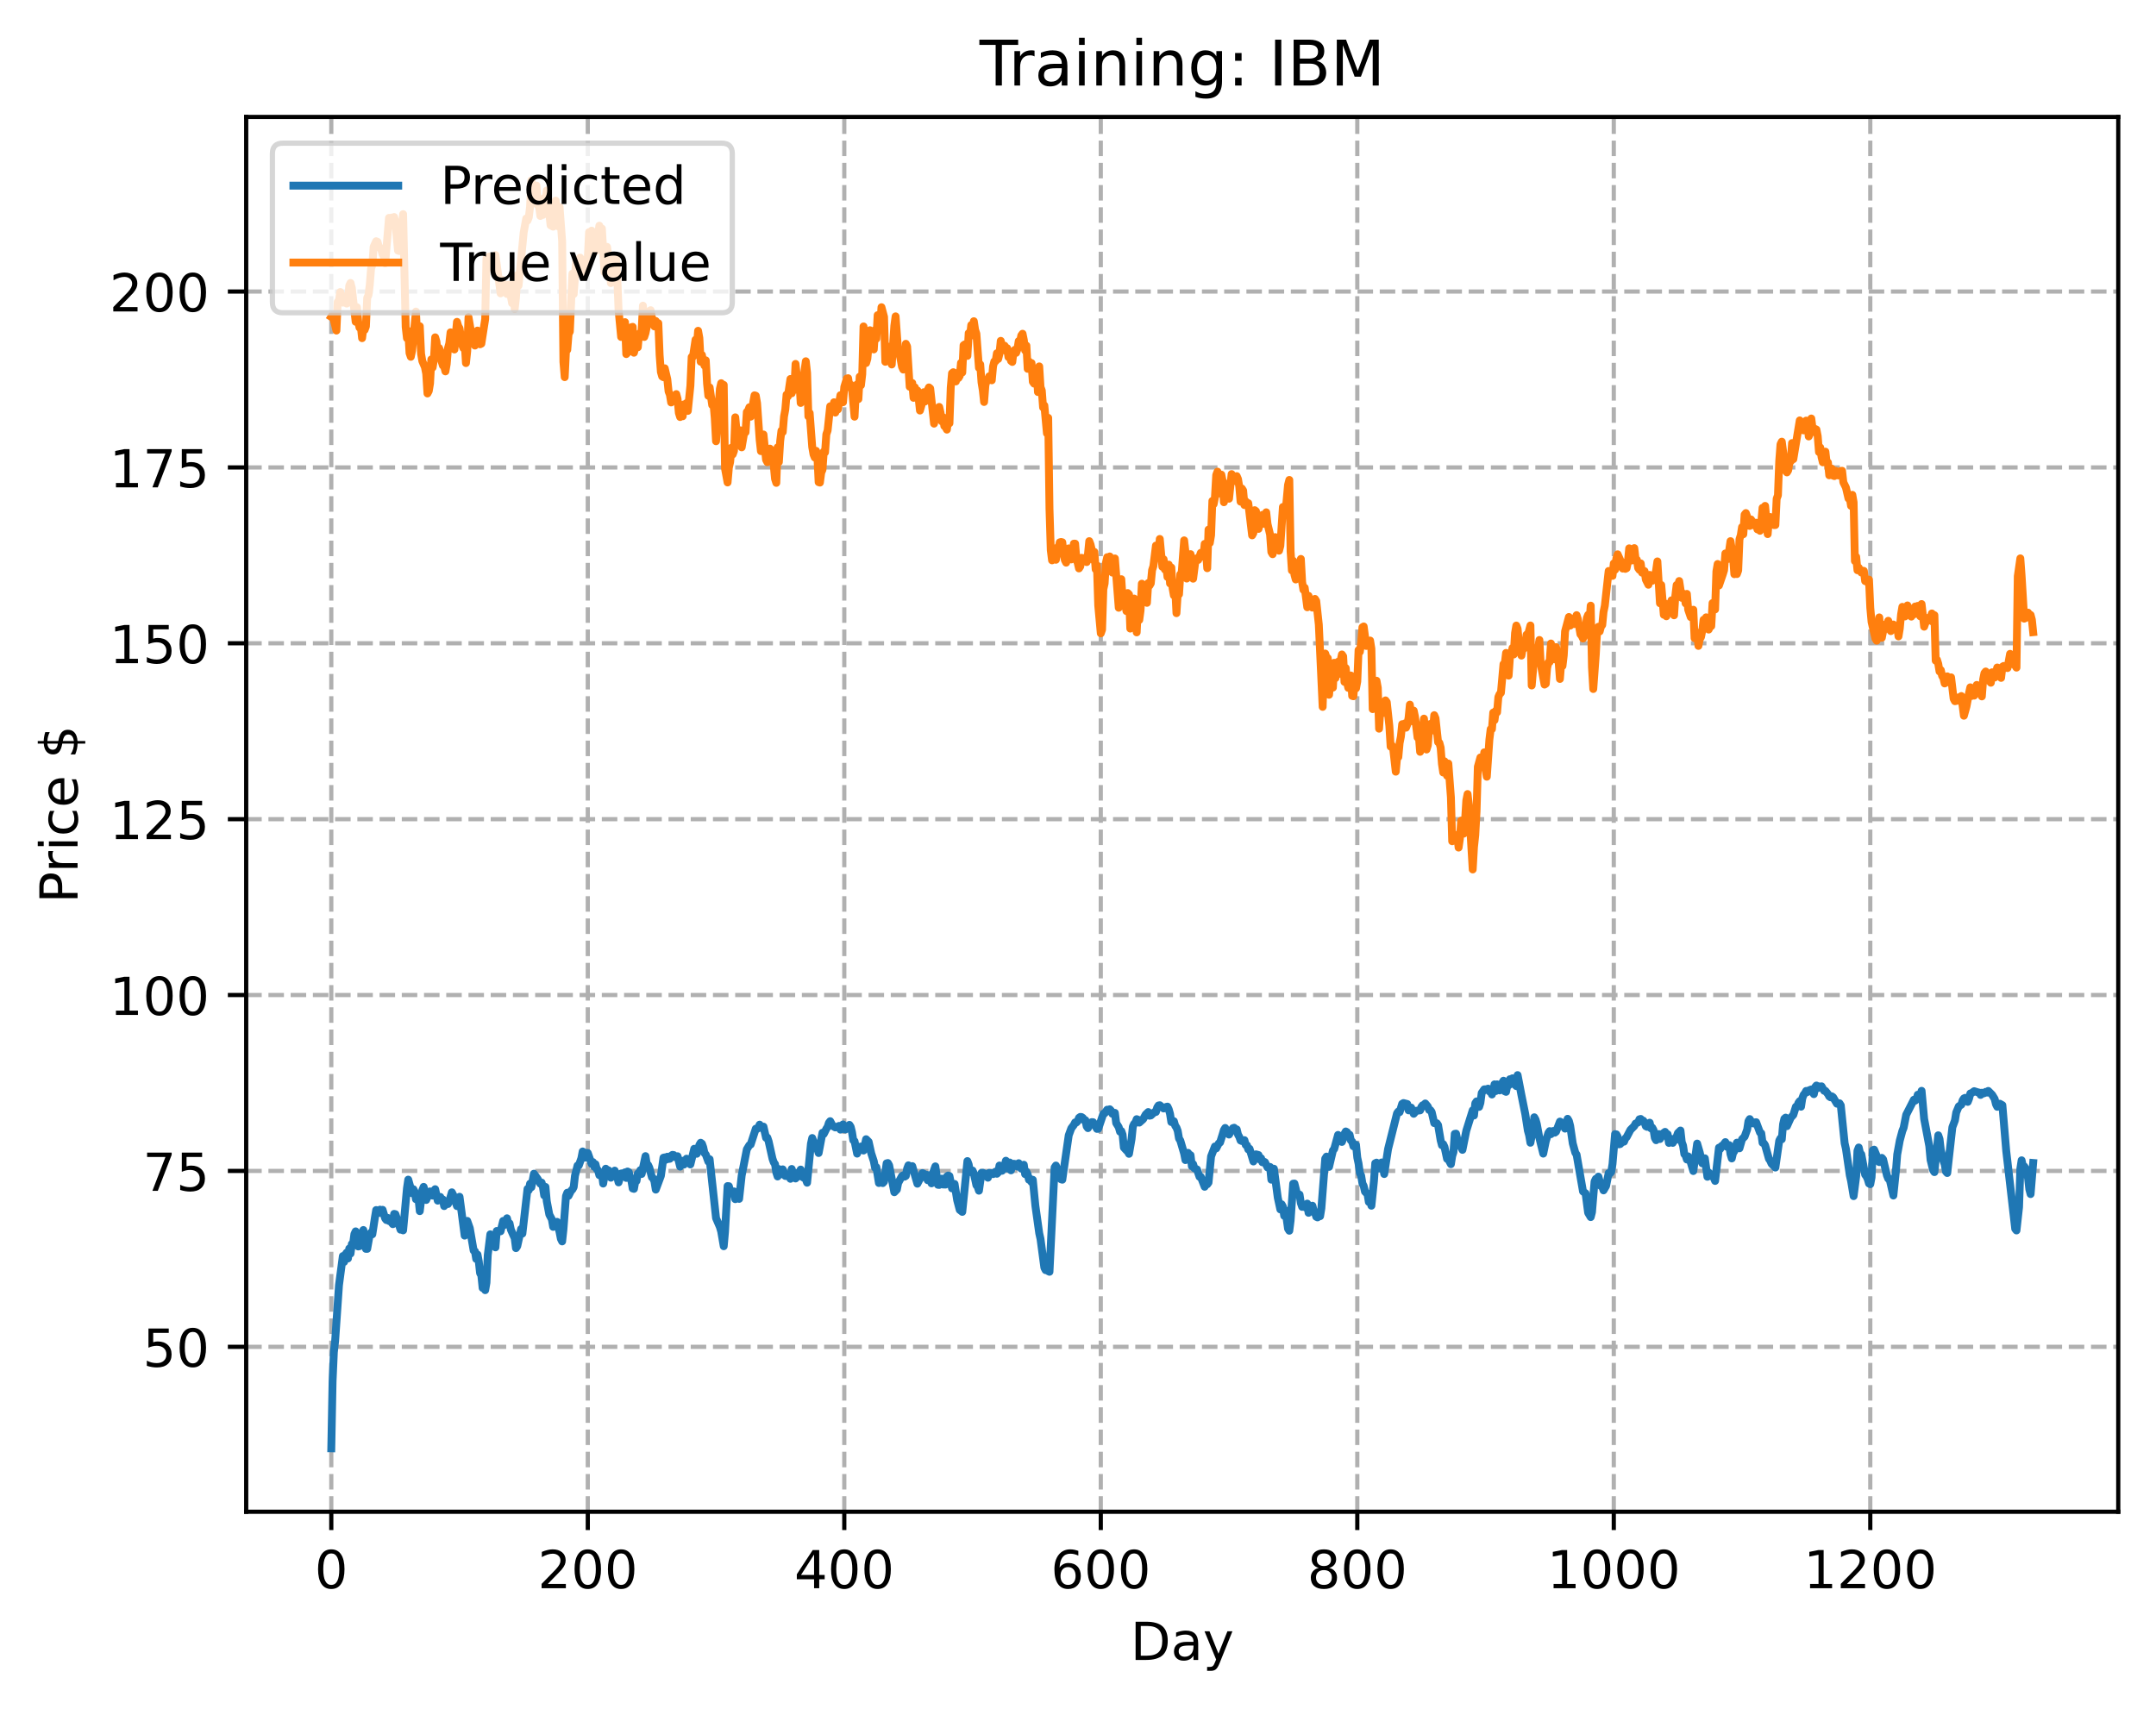 <?xml version="1.0" encoding="utf-8" standalone="no"?>
<!DOCTYPE svg PUBLIC "-//W3C//DTD SVG 1.1//EN"
  "http://www.w3.org/Graphics/SVG/1.1/DTD/svg11.dtd">
<!-- Created with matplotlib (https://matplotlib.org/) -->
<svg height="325.986pt" version="1.1" viewBox="0 0 411.286 325.986" width="411.286pt" xmlns="http://www.w3.org/2000/svg" xmlns:xlink="http://www.w3.org/1999/xlink">
 <defs>
  <style type="text/css">
*{stroke-linecap:butt;stroke-linejoin:round;}
  </style>
 </defs>
 <g id="figure_1">
  <g id="patch_1">
   <path d="M 0 325.986 
L 411.286 325.986 
L 411.286 0 
L 0 0 
z
" style="fill:#ffffff;"/>
  </g>
  <g id="axes_1">
   <g id="patch_2">
    <path d="M 46.966 288.43 
L 404.086 288.43 
L 404.086 22.318 
L 46.966 22.318 
z
" style="fill:#ffffff;"/>
   </g>
   <g id="matplotlib.axis_1">
    <g id="xtick_1">
     <g id="line2d_1">
      <path clip-path="url(#p20556aaef5)" d="M 63.198 288.43 
L 63.198 22.318 
" style="fill:none;stroke:#b0b0b0;stroke-dasharray:2.96,1.28;stroke-dashoffset:0;stroke-width:0.8;"/>
     </g>
     <g id="line2d_2">
      <defs>
       <path d="M 0 0 
L 0 3.5 
" id="m5af9169020" style="stroke:#000000;stroke-width:0.8;"/>
      </defs>
      <g>
       <use style="stroke:#000000;stroke-width:0.8;" x="63.198" xlink:href="#m5af9169020" y="288.43"/>
      </g>
     </g>
     <g id="text_1">
      <!-- 0 -->
      <defs>
       <path d="M 31.781 66.406 
Q 24.172 66.406 20.328 58.906 
Q 16.5 51.422 16.5 36.375 
Q 16.5 21.391 20.328 13.891 
Q 24.172 6.391 31.781 6.391 
Q 39.453 6.391 43.281 13.891 
Q 47.125 21.391 47.125 36.375 
Q 47.125 51.422 43.281 58.906 
Q 39.453 66.406 31.781 66.406 
z
M 31.781 74.219 
Q 44.047 74.219 50.516 64.516 
Q 56.984 54.828 56.984 36.375 
Q 56.984 17.969 50.516 8.266 
Q 44.047 -1.422 31.781 -1.422 
Q 19.531 -1.422 13.062 8.266 
Q 6.594 17.969 6.594 36.375 
Q 6.594 54.828 13.062 64.516 
Q 19.531 74.219 31.781 74.219 
z
" id="DejaVuSans-48"/>
      </defs>
      <g transform="translate(60.017 303.029)scale(0.1 -0.1)">
       <use xlink:href="#DejaVuSans-48"/>
      </g>
     </g>
    </g>
    <g id="xtick_2">
     <g id="line2d_3">
      <path clip-path="url(#p20556aaef5)" d="M 112.129 288.43 
L 112.129 22.318 
" style="fill:none;stroke:#b0b0b0;stroke-dasharray:2.96,1.28;stroke-dashoffset:0;stroke-width:0.8;"/>
     </g>
     <g id="line2d_4">
      <g>
       <use style="stroke:#000000;stroke-width:0.8;" x="112.129" xlink:href="#m5af9169020" y="288.43"/>
      </g>
     </g>
     <g id="text_2">
      <!-- 200 -->
      <defs>
       <path d="M 19.188 8.297 
L 53.609 8.297 
L 53.609 0 
L 7.328 0 
L 7.328 8.297 
Q 12.938 14.109 22.625 23.891 
Q 32.328 33.688 34.812 36.531 
Q 39.547 41.844 41.422 45.531 
Q 43.312 49.219 43.312 52.781 
Q 43.312 58.594 39.234 62.25 
Q 35.156 65.922 28.609 65.922 
Q 23.969 65.922 18.812 64.312 
Q 13.672 62.703 7.812 59.422 
L 7.812 69.391 
Q 13.766 71.781 18.938 73 
Q 24.125 74.219 28.422 74.219 
Q 39.75 74.219 46.484 68.547 
Q 53.219 62.891 53.219 53.422 
Q 53.219 48.922 51.531 44.891 
Q 49.859 40.875 45.406 35.406 
Q 44.188 33.984 37.641 27.219 
Q 31.109 20.453 19.188 8.297 
z
" id="DejaVuSans-50"/>
      </defs>
      <g transform="translate(102.585 303.029)scale(0.1 -0.1)">
       <use xlink:href="#DejaVuSans-50"/>
       <use x="63.623" xlink:href="#DejaVuSans-48"/>
       <use x="127.246" xlink:href="#DejaVuSans-48"/>
      </g>
     </g>
    </g>
    <g id="xtick_3">
     <g id="line2d_5">
      <path clip-path="url(#p20556aaef5)" d="M 161.06 288.43 
L 161.06 22.318 
" style="fill:none;stroke:#b0b0b0;stroke-dasharray:2.96,1.28;stroke-dashoffset:0;stroke-width:0.8;"/>
     </g>
     <g id="line2d_6">
      <g>
       <use style="stroke:#000000;stroke-width:0.8;" x="161.06" xlink:href="#m5af9169020" y="288.43"/>
      </g>
     </g>
     <g id="text_3">
      <!-- 400 -->
      <defs>
       <path d="M 37.797 64.312 
L 12.891 25.391 
L 37.797 25.391 
z
M 35.203 72.906 
L 47.609 72.906 
L 47.609 25.391 
L 58.016 25.391 
L 58.016 17.188 
L 47.609 17.188 
L 47.609 0 
L 37.797 0 
L 37.797 17.188 
L 4.891 17.188 
L 4.891 26.703 
z
" id="DejaVuSans-52"/>
      </defs>
      <g transform="translate(151.516 303.029)scale(0.1 -0.1)">
       <use xlink:href="#DejaVuSans-52"/>
       <use x="63.623" xlink:href="#DejaVuSans-48"/>
       <use x="127.246" xlink:href="#DejaVuSans-48"/>
      </g>
     </g>
    </g>
    <g id="xtick_4">
     <g id="line2d_7">
      <path clip-path="url(#p20556aaef5)" d="M 209.99 288.43 
L 209.99 22.318 
" style="fill:none;stroke:#b0b0b0;stroke-dasharray:2.96,1.28;stroke-dashoffset:0;stroke-width:0.8;"/>
     </g>
     <g id="line2d_8">
      <g>
       <use style="stroke:#000000;stroke-width:0.8;" x="209.99" xlink:href="#m5af9169020" y="288.43"/>
      </g>
     </g>
     <g id="text_4">
      <!-- 600 -->
      <defs>
       <path d="M 33.016 40.375 
Q 26.375 40.375 22.484 35.828 
Q 18.609 31.297 18.609 23.391 
Q 18.609 15.531 22.484 10.953 
Q 26.375 6.391 33.016 6.391 
Q 39.656 6.391 43.531 10.953 
Q 47.406 15.531 47.406 23.391 
Q 47.406 31.297 43.531 35.828 
Q 39.656 40.375 33.016 40.375 
z
M 52.594 71.297 
L 52.594 62.312 
Q 48.875 64.062 45.094 64.984 
Q 41.312 65.922 37.594 65.922 
Q 27.828 65.922 22.672 59.328 
Q 17.531 52.734 16.797 39.406 
Q 19.672 43.656 24.016 45.922 
Q 28.375 48.188 33.594 48.188 
Q 44.578 48.188 50.953 41.516 
Q 57.328 34.859 57.328 23.391 
Q 57.328 12.156 50.688 5.359 
Q 44.047 -1.422 33.016 -1.422 
Q 20.359 -1.422 13.672 8.266 
Q 6.984 17.969 6.984 36.375 
Q 6.984 53.656 15.188 63.938 
Q 23.391 74.219 37.203 74.219 
Q 40.922 74.219 44.703 73.484 
Q 48.484 72.75 52.594 71.297 
z
" id="DejaVuSans-54"/>
      </defs>
      <g transform="translate(200.446 303.029)scale(0.1 -0.1)">
       <use xlink:href="#DejaVuSans-54"/>
       <use x="63.623" xlink:href="#DejaVuSans-48"/>
       <use x="127.246" xlink:href="#DejaVuSans-48"/>
      </g>
     </g>
    </g>
    <g id="xtick_5">
     <g id="line2d_9">
      <path clip-path="url(#p20556aaef5)" d="M 258.921 288.43 
L 258.921 22.318 
" style="fill:none;stroke:#b0b0b0;stroke-dasharray:2.96,1.28;stroke-dashoffset:0;stroke-width:0.8;"/>
     </g>
     <g id="line2d_10">
      <g>
       <use style="stroke:#000000;stroke-width:0.8;" x="258.921" xlink:href="#m5af9169020" y="288.43"/>
      </g>
     </g>
     <g id="text_5">
      <!-- 800 -->
      <defs>
       <path d="M 31.781 34.625 
Q 24.75 34.625 20.719 30.859 
Q 16.703 27.094 16.703 20.516 
Q 16.703 13.922 20.719 10.156 
Q 24.75 6.391 31.781 6.391 
Q 38.812 6.391 42.859 10.172 
Q 46.922 13.969 46.922 20.516 
Q 46.922 27.094 42.891 30.859 
Q 38.875 34.625 31.781 34.625 
z
M 21.922 38.812 
Q 15.578 40.375 12.031 44.719 
Q 8.5 49.078 8.5 55.328 
Q 8.5 64.062 14.719 69.141 
Q 20.953 74.219 31.781 74.219 
Q 42.672 74.219 48.875 69.141 
Q 55.078 64.062 55.078 55.328 
Q 55.078 49.078 51.531 44.719 
Q 48 40.375 41.703 38.812 
Q 48.828 37.156 52.797 32.312 
Q 56.781 27.484 56.781 20.516 
Q 56.781 9.906 50.312 4.234 
Q 43.844 -1.422 31.781 -1.422 
Q 19.734 -1.422 13.25 4.234 
Q 6.781 9.906 6.781 20.516 
Q 6.781 27.484 10.781 32.312 
Q 14.797 37.156 21.922 38.812 
z
M 18.312 54.391 
Q 18.312 48.734 21.844 45.562 
Q 25.391 42.391 31.781 42.391 
Q 38.141 42.391 41.719 45.562 
Q 45.312 48.734 45.312 54.391 
Q 45.312 60.062 41.719 63.234 
Q 38.141 66.406 31.781 66.406 
Q 25.391 66.406 21.844 63.234 
Q 18.312 60.062 18.312 54.391 
z
" id="DejaVuSans-56"/>
      </defs>
      <g transform="translate(249.377 303.029)scale(0.1 -0.1)">
       <use xlink:href="#DejaVuSans-56"/>
       <use x="63.623" xlink:href="#DejaVuSans-48"/>
       <use x="127.246" xlink:href="#DejaVuSans-48"/>
      </g>
     </g>
    </g>
    <g id="xtick_6">
     <g id="line2d_11">
      <path clip-path="url(#p20556aaef5)" d="M 307.851 288.43 
L 307.851 22.318 
" style="fill:none;stroke:#b0b0b0;stroke-dasharray:2.96,1.28;stroke-dashoffset:0;stroke-width:0.8;"/>
     </g>
     <g id="line2d_12">
      <g>
       <use style="stroke:#000000;stroke-width:0.8;" x="307.851" xlink:href="#m5af9169020" y="288.43"/>
      </g>
     </g>
     <g id="text_6">
      <!-- 1000 -->
      <defs>
       <path d="M 12.406 8.297 
L 28.516 8.297 
L 28.516 63.922 
L 10.984 60.406 
L 10.984 69.391 
L 28.422 72.906 
L 38.281 72.906 
L 38.281 8.297 
L 54.391 8.297 
L 54.391 0 
L 12.406 0 
z
" id="DejaVuSans-49"/>
      </defs>
      <g transform="translate(295.126 303.029)scale(0.1 -0.1)">
       <use xlink:href="#DejaVuSans-49"/>
       <use x="63.623" xlink:href="#DejaVuSans-48"/>
       <use x="127.246" xlink:href="#DejaVuSans-48"/>
       <use x="190.869" xlink:href="#DejaVuSans-48"/>
      </g>
     </g>
    </g>
    <g id="xtick_7">
     <g id="line2d_13">
      <path clip-path="url(#p20556aaef5)" d="M 356.782 288.43 
L 356.782 22.318 
" style="fill:none;stroke:#b0b0b0;stroke-dasharray:2.96,1.28;stroke-dashoffset:0;stroke-width:0.8;"/>
     </g>
     <g id="line2d_14">
      <g>
       <use style="stroke:#000000;stroke-width:0.8;" x="356.782" xlink:href="#m5af9169020" y="288.43"/>
      </g>
     </g>
     <g id="text_7">
      <!-- 1200 -->
      <g transform="translate(344.057 303.029)scale(0.1 -0.1)">
       <use xlink:href="#DejaVuSans-49"/>
       <use x="63.623" xlink:href="#DejaVuSans-50"/>
       <use x="127.246" xlink:href="#DejaVuSans-48"/>
       <use x="190.869" xlink:href="#DejaVuSans-48"/>
      </g>
     </g>
    </g>
    <g id="text_8">
     <!-- Day -->
     <defs>
      <path d="M 19.672 64.797 
L 19.672 8.109 
L 31.594 8.109 
Q 46.688 8.109 53.688 14.938 
Q 60.688 21.781 60.688 36.531 
Q 60.688 51.172 53.688 57.984 
Q 46.688 64.797 31.594 64.797 
z
M 9.812 72.906 
L 30.078 72.906 
Q 51.266 72.906 61.172 64.094 
Q 71.094 55.281 71.094 36.531 
Q 71.094 17.672 61.125 8.828 
Q 51.172 0 30.078 0 
L 9.812 0 
z
" id="DejaVuSans-68"/>
      <path d="M 34.281 27.484 
Q 23.391 27.484 19.188 25 
Q 14.984 22.516 14.984 16.5 
Q 14.984 11.719 18.141 8.906 
Q 21.297 6.109 26.703 6.109 
Q 34.188 6.109 38.703 11.406 
Q 43.219 16.703 43.219 25.484 
L 43.219 27.484 
z
M 52.203 31.203 
L 52.203 0 
L 43.219 0 
L 43.219 8.297 
Q 40.141 3.328 35.547 0.953 
Q 30.953 -1.422 24.312 -1.422 
Q 15.922 -1.422 10.953 3.297 
Q 6 8.016 6 15.922 
Q 6 25.141 12.172 29.828 
Q 18.359 34.516 30.609 34.516 
L 43.219 34.516 
L 43.219 35.406 
Q 43.219 41.609 39.141 45 
Q 35.062 48.391 27.688 48.391 
Q 23 48.391 18.547 47.266 
Q 14.109 46.141 10.016 43.891 
L 10.016 52.203 
Q 14.938 54.109 19.578 55.047 
Q 24.219 56 28.609 56 
Q 40.484 56 46.344 49.844 
Q 52.203 43.703 52.203 31.203 
z
" id="DejaVuSans-97"/>
      <path d="M 32.172 -5.078 
Q 28.375 -14.844 24.75 -17.812 
Q 21.141 -20.797 15.094 -20.797 
L 7.906 -20.797 
L 7.906 -13.281 
L 13.188 -13.281 
Q 16.891 -13.281 18.938 -11.516 
Q 21 -9.766 23.484 -3.219 
L 25.094 0.875 
L 2.984 54.688 
L 12.5 54.688 
L 29.594 11.922 
L 46.688 54.688 
L 56.203 54.688 
z
" id="DejaVuSans-121"/>
     </defs>
     <g transform="translate(215.652 316.707)scale(0.1 -0.1)">
      <use xlink:href="#DejaVuSans-68"/>
      <use x="77.002" xlink:href="#DejaVuSans-97"/>
      <use x="138.281" xlink:href="#DejaVuSans-121"/>
     </g>
    </g>
   </g>
   <g id="matplotlib.axis_2">
    <g id="ytick_1">
     <g id="line2d_15">
      <path clip-path="url(#p20556aaef5)" d="M 46.966 256.962 
L 404.086 256.962 
" style="fill:none;stroke:#b0b0b0;stroke-dasharray:2.96,1.28;stroke-dashoffset:0;stroke-width:0.8;"/>
     </g>
     <g id="line2d_16">
      <defs>
       <path d="M 0 0 
L -3.5 0 
" id="m448478c638" style="stroke:#000000;stroke-width:0.8;"/>
      </defs>
      <g>
       <use style="stroke:#000000;stroke-width:0.8;" x="46.966" xlink:href="#m448478c638" y="256.962"/>
      </g>
     </g>
     <g id="text_9">
      <!-- 50 -->
      <defs>
       <path d="M 10.797 72.906 
L 49.516 72.906 
L 49.516 64.594 
L 19.828 64.594 
L 19.828 46.734 
Q 21.969 47.469 24.109 47.828 
Q 26.266 48.188 28.422 48.188 
Q 40.625 48.188 47.75 41.5 
Q 54.891 34.812 54.891 23.391 
Q 54.891 11.625 47.562 5.094 
Q 40.234 -1.422 26.906 -1.422 
Q 22.312 -1.422 17.547 -0.641 
Q 12.797 0.141 7.719 1.703 
L 7.719 11.625 
Q 12.109 9.234 16.797 8.062 
Q 21.484 6.891 26.703 6.891 
Q 35.156 6.891 40.078 11.328 
Q 45.016 15.766 45.016 23.391 
Q 45.016 31 40.078 35.438 
Q 35.156 39.891 26.703 39.891 
Q 22.75 39.891 18.812 39.016 
Q 14.891 38.141 10.797 36.281 
z
" id="DejaVuSans-53"/>
      </defs>
      <g transform="translate(27.241 260.761)scale(0.1 -0.1)">
       <use xlink:href="#DejaVuSans-53"/>
       <use x="63.623" xlink:href="#DejaVuSans-48"/>
      </g>
     </g>
    </g>
    <g id="ytick_2">
     <g id="line2d_17">
      <path clip-path="url(#p20556aaef5)" d="M 46.966 223.405 
L 404.086 223.405 
" style="fill:none;stroke:#b0b0b0;stroke-dasharray:2.96,1.28;stroke-dashoffset:0;stroke-width:0.8;"/>
     </g>
     <g id="line2d_18">
      <g>
       <use style="stroke:#000000;stroke-width:0.8;" x="46.966" xlink:href="#m448478c638" y="223.405"/>
      </g>
     </g>
     <g id="text_10">
      <!-- 75 -->
      <defs>
       <path d="M 8.203 72.906 
L 55.078 72.906 
L 55.078 68.703 
L 28.609 0 
L 18.312 0 
L 43.219 64.594 
L 8.203 64.594 
z
" id="DejaVuSans-55"/>
      </defs>
      <g transform="translate(27.241 227.204)scale(0.1 -0.1)">
       <use xlink:href="#DejaVuSans-55"/>
       <use x="63.623" xlink:href="#DejaVuSans-53"/>
      </g>
     </g>
    </g>
    <g id="ytick_3">
     <g id="line2d_19">
      <path clip-path="url(#p20556aaef5)" d="M 46.966 189.848 
L 404.086 189.848 
" style="fill:none;stroke:#b0b0b0;stroke-dasharray:2.96,1.28;stroke-dashoffset:0;stroke-width:0.8;"/>
     </g>
     <g id="line2d_20">
      <g>
       <use style="stroke:#000000;stroke-width:0.8;" x="46.966" xlink:href="#m448478c638" y="189.848"/>
      </g>
     </g>
     <g id="text_11">
      <!-- 100 -->
      <g transform="translate(20.878 193.648)scale(0.1 -0.1)">
       <use xlink:href="#DejaVuSans-49"/>
       <use x="63.623" xlink:href="#DejaVuSans-48"/>
       <use x="127.246" xlink:href="#DejaVuSans-48"/>
      </g>
     </g>
    </g>
    <g id="ytick_4">
     <g id="line2d_21">
      <path clip-path="url(#p20556aaef5)" d="M 46.966 156.292 
L 404.086 156.292 
" style="fill:none;stroke:#b0b0b0;stroke-dasharray:2.96,1.28;stroke-dashoffset:0;stroke-width:0.8;"/>
     </g>
     <g id="line2d_22">
      <g>
       <use style="stroke:#000000;stroke-width:0.8;" x="46.966" xlink:href="#m448478c638" y="156.292"/>
      </g>
     </g>
     <g id="text_12">
      <!-- 125 -->
      <g transform="translate(20.878 160.091)scale(0.1 -0.1)">
       <use xlink:href="#DejaVuSans-49"/>
       <use x="63.623" xlink:href="#DejaVuSans-50"/>
       <use x="127.246" xlink:href="#DejaVuSans-53"/>
      </g>
     </g>
    </g>
    <g id="ytick_5">
     <g id="line2d_23">
      <path clip-path="url(#p20556aaef5)" d="M 46.966 122.735 
L 404.086 122.735 
" style="fill:none;stroke:#b0b0b0;stroke-dasharray:2.96,1.28;stroke-dashoffset:0;stroke-width:0.8;"/>
     </g>
     <g id="line2d_24">
      <g>
       <use style="stroke:#000000;stroke-width:0.8;" x="46.966" xlink:href="#m448478c638" y="122.735"/>
      </g>
     </g>
     <g id="text_13">
      <!-- 150 -->
      <g transform="translate(20.878 126.534)scale(0.1 -0.1)">
       <use xlink:href="#DejaVuSans-49"/>
       <use x="63.623" xlink:href="#DejaVuSans-53"/>
       <use x="127.246" xlink:href="#DejaVuSans-48"/>
      </g>
     </g>
    </g>
    <g id="ytick_6">
     <g id="line2d_25">
      <path clip-path="url(#p20556aaef5)" d="M 46.966 89.179 
L 404.086 89.179 
" style="fill:none;stroke:#b0b0b0;stroke-dasharray:2.96,1.28;stroke-dashoffset:0;stroke-width:0.8;"/>
     </g>
     <g id="line2d_26">
      <g>
       <use style="stroke:#000000;stroke-width:0.8;" x="46.966" xlink:href="#m448478c638" y="89.179"/>
      </g>
     </g>
     <g id="text_14">
      <!-- 175 -->
      <g transform="translate(20.878 92.978)scale(0.1 -0.1)">
       <use xlink:href="#DejaVuSans-49"/>
       <use x="63.623" xlink:href="#DejaVuSans-55"/>
       <use x="127.246" xlink:href="#DejaVuSans-53"/>
      </g>
     </g>
    </g>
    <g id="ytick_7">
     <g id="line2d_27">
      <path clip-path="url(#p20556aaef5)" d="M 46.966 55.622 
L 404.086 55.622 
" style="fill:none;stroke:#b0b0b0;stroke-dasharray:2.96,1.28;stroke-dashoffset:0;stroke-width:0.8;"/>
     </g>
     <g id="line2d_28">
      <g>
       <use style="stroke:#000000;stroke-width:0.8;" x="46.966" xlink:href="#m448478c638" y="55.622"/>
      </g>
     </g>
     <g id="text_15">
      <!-- 200 -->
      <g transform="translate(20.878 59.421)scale(0.1 -0.1)">
       <use xlink:href="#DejaVuSans-50"/>
       <use x="63.623" xlink:href="#DejaVuSans-48"/>
       <use x="127.246" xlink:href="#DejaVuSans-48"/>
      </g>
     </g>
    </g>
    <g id="text_16">
     <!-- Price $ -->
     <defs>
      <path d="M 19.672 64.797 
L 19.672 37.406 
L 32.078 37.406 
Q 38.969 37.406 42.719 40.969 
Q 46.484 44.531 46.484 51.125 
Q 46.484 57.672 42.719 61.234 
Q 38.969 64.797 32.078 64.797 
z
M 9.812 72.906 
L 32.078 72.906 
Q 44.344 72.906 50.609 67.359 
Q 56.891 61.812 56.891 51.125 
Q 56.891 40.328 50.609 34.812 
Q 44.344 29.297 32.078 29.297 
L 19.672 29.297 
L 19.672 0 
L 9.812 0 
z
" id="DejaVuSans-80"/>
      <path d="M 41.109 46.297 
Q 39.594 47.172 37.812 47.578 
Q 36.031 48 33.891 48 
Q 26.266 48 22.188 43.047 
Q 18.109 38.094 18.109 28.812 
L 18.109 0 
L 9.078 0 
L 9.078 54.688 
L 18.109 54.688 
L 18.109 46.188 
Q 20.953 51.172 25.484 53.578 
Q 30.031 56 36.531 56 
Q 37.453 56 38.578 55.875 
Q 39.703 55.766 41.062 55.516 
z
" id="DejaVuSans-114"/>
      <path d="M 9.422 54.688 
L 18.406 54.688 
L 18.406 0 
L 9.422 0 
z
M 9.422 75.984 
L 18.406 75.984 
L 18.406 64.594 
L 9.422 64.594 
z
" id="DejaVuSans-105"/>
      <path d="M 48.781 52.594 
L 48.781 44.188 
Q 44.969 46.297 41.141 47.344 
Q 37.312 48.391 33.406 48.391 
Q 24.656 48.391 19.812 42.844 
Q 14.984 37.312 14.984 27.297 
Q 14.984 17.281 19.812 11.734 
Q 24.656 6.203 33.406 6.203 
Q 37.312 6.203 41.141 7.25 
Q 44.969 8.297 48.781 10.406 
L 48.781 2.094 
Q 45.016 0.344 40.984 -0.531 
Q 36.969 -1.422 32.422 -1.422 
Q 20.062 -1.422 12.781 6.344 
Q 5.516 14.109 5.516 27.297 
Q 5.516 40.672 12.859 48.328 
Q 20.219 56 33.016 56 
Q 37.156 56 41.109 55.141 
Q 45.062 54.297 48.781 52.594 
z
" id="DejaVuSans-99"/>
      <path d="M 56.203 29.594 
L 56.203 25.203 
L 14.891 25.203 
Q 15.484 15.922 20.484 11.062 
Q 25.484 6.203 34.422 6.203 
Q 39.594 6.203 44.453 7.469 
Q 49.312 8.734 54.109 11.281 
L 54.109 2.781 
Q 49.266 0.734 44.188 -0.344 
Q 39.109 -1.422 33.891 -1.422 
Q 20.797 -1.422 13.156 6.188 
Q 5.516 13.812 5.516 26.812 
Q 5.516 40.234 12.766 48.109 
Q 20.016 56 32.328 56 
Q 43.359 56 49.781 48.891 
Q 56.203 41.797 56.203 29.594 
z
M 47.219 32.234 
Q 47.125 39.594 43.094 43.984 
Q 39.062 48.391 32.422 48.391 
Q 24.906 48.391 20.391 44.141 
Q 15.875 39.891 15.188 32.172 
z
" id="DejaVuSans-101"/>
      <path id="DejaVuSans-32"/>
      <path d="M 33.797 -14.703 
L 28.906 -14.703 
L 28.859 0 
Q 23.734 0.094 18.609 1.188 
Q 13.484 2.297 8.297 4.5 
L 8.297 13.281 
Q 13.281 10.156 18.375 8.562 
Q 23.484 6.984 28.906 6.938 
L 28.906 29.203 
Q 18.109 30.953 13.203 35.156 
Q 8.297 39.359 8.297 46.688 
Q 8.297 54.641 13.625 59.219 
Q 18.953 63.812 28.906 64.5 
L 28.906 75.984 
L 33.797 75.984 
L 33.797 64.656 
Q 38.328 64.453 42.578 63.688 
Q 46.828 62.938 50.875 61.625 
L 50.875 53.078 
Q 46.828 55.125 42.547 56.25 
Q 38.281 57.375 33.797 57.562 
L 33.797 36.719 
Q 44.875 35.016 50.094 30.609 
Q 55.328 26.219 55.328 18.609 
Q 55.328 10.359 49.781 5.594 
Q 44.234 0.828 33.797 0.094 
z
M 28.906 37.594 
L 28.906 57.625 
Q 23.25 56.984 20.266 54.391 
Q 17.281 51.812 17.281 47.516 
Q 17.281 43.312 20.031 40.969 
Q 22.797 38.625 28.906 37.594 
z
M 33.797 28.219 
L 33.797 7.078 
Q 39.984 7.906 43.141 10.594 
Q 46.297 13.281 46.297 17.672 
Q 46.297 21.969 43.281 24.5 
Q 40.281 27.047 33.797 28.219 
z
" id="DejaVuSans-36"/>
     </defs>
     <g transform="translate(14.798 172.342)rotate(-90)scale(0.1 -0.1)">
      <use xlink:href="#DejaVuSans-80"/>
      <use x="58.553" xlink:href="#DejaVuSans-114"/>
      <use x="99.666" xlink:href="#DejaVuSans-105"/>
      <use x="127.449" xlink:href="#DejaVuSans-99"/>
      <use x="182.43" xlink:href="#DejaVuSans-101"/>
      <use x="243.953" xlink:href="#DejaVuSans-32"/>
      <use x="275.74" xlink:href="#DejaVuSans-36"/>
     </g>
    </g>
   </g>
   <g id="line2d_29">
    <path clip-path="url(#p20556aaef5)" d="M 63.198 276.334 
L 63.443 263.537 
L 63.688 258.002 
L 63.932 255.838 
L 64.666 245.212 
L 65.4 239.65 
L 65.645 240.765 
L 65.89 239.348 
L 66.134 238.992 
L 66.379 240.112 
L 66.623 238.215 
L 66.868 239.181 
L 67.113 237.348 
L 67.357 237.268 
L 67.602 235.452 
L 67.847 234.939 
L 68.091 236.101 
L 68.336 237.818 
L 68.581 237.763 
L 68.825 235.765 
L 69.315 234.68 
L 69.804 238.276 
L 70.049 238.275 
L 70.538 235.536 
L 70.783 235.162 
L 71.027 235.503 
L 71.517 232.321 
L 71.761 230.867 
L 72.006 231.498 
L 72.251 230.956 
L 72.495 230.797 
L 72.74 231.455 
L 72.984 230.828 
L 73.474 232.481 
L 73.718 232.78 
L 73.963 232.365 
L 74.208 232.959 
L 74.452 232.942 
L 74.942 233.564 
L 75.186 231.603 
L 75.431 231.659 
L 76.41 234.621 
L 76.654 234.335 
L 76.899 234.746 
L 77.633 226.721 
L 77.878 225.065 
L 78.611 227.658 
L 78.856 226.893 
L 79.101 227.367 
L 79.345 228.806 
L 79.59 228.544 
L 79.835 228.767 
L 80.079 231.082 
L 80.569 227.052 
L 80.813 226.445 
L 81.058 227.33 
L 81.303 228.946 
L 81.547 228.397 
L 81.792 228.169 
L 82.037 227.32 
L 82.281 227.396 
L 82.526 228.114 
L 82.771 227.178 
L 83.015 226.891 
L 83.505 229.077 
L 83.749 228.838 
L 83.994 228.364 
L 84.239 228.852 
L 84.483 228.856 
L 84.728 230.116 
L 85.217 229.304 
L 85.462 229.72 
L 85.706 229.19 
L 86.196 227.486 
L 86.44 227.961 
L 87.174 230.118 
L 87.419 228.643 
L 87.664 228.337 
L 88.642 235.753 
L 88.887 233.111 
L 89.132 232.937 
L 89.621 234.329 
L 90.355 238.599 
L 90.599 238.741 
L 90.844 240.2 
L 91.089 239.362 
L 91.333 240.665 
L 91.578 242.904 
L 91.823 243.347 
L 92.067 245.735 
L 92.312 245.74 
L 92.557 246.157 
L 92.801 244.723 
L 93.046 239.462 
L 93.535 235.5 
L 93.78 237.294 
L 94.025 237.59 
L 94.269 236.3 
L 94.514 237.989 
L 94.759 234.861 
L 95.248 234.973 
L 95.493 234.922 
L 95.982 232.946 
L 96.227 233.714 
L 96.716 232.44 
L 96.96 233.39 
L 97.205 233.414 
L 97.45 234.594 
L 98.184 236.247 
L 98.428 238.137 
L 98.673 237.776 
L 99.407 234.485 
L 99.652 235.369 
L 100.63 226.832 
L 100.875 227.073 
L 101.12 225.833 
L 101.364 226.516 
L 101.854 223.934 
L 102.587 224.957 
L 103.077 225.852 
L 103.321 225.627 
L 103.566 226.477 
L 103.811 228.083 
L 104.055 226.454 
L 104.3 229.158 
L 104.789 231.732 
L 105.279 232.657 
L 105.523 234.077 
L 105.768 233.642 
L 106.013 233.805 
L 106.257 233.122 
L 106.747 235.093 
L 106.991 236.36 
L 107.236 236.853 
L 107.481 234.602 
L 107.97 228.197 
L 108.215 227.563 
L 108.459 228.158 
L 108.948 227.169 
L 109.193 226.953 
L 109.438 226.494 
L 109.682 224.331 
L 110.172 222.383 
L 110.416 222.364 
L 110.906 220.985 
L 111.15 219.696 
L 111.395 220.474 
L 111.64 220.879 
L 111.884 219.957 
L 112.129 219.986 
L 112.863 222.075 
L 113.108 221.719 
L 113.352 222.605 
L 113.597 222.126 
L 113.842 223.082 
L 114.086 223.28 
L 114.331 224.217 
L 114.575 223.842 
L 114.82 223.902 
L 115.065 225.82 
L 115.554 222.981 
L 115.799 223.738 
L 116.043 223.274 
L 116.533 224.7 
L 116.777 224.405 
L 117.022 223.555 
L 117.267 223.35 
L 117.756 224.634 
L 118.001 225.598 
L 118.49 223.896 
L 118.735 223.858 
L 118.979 224.078 
L 119.224 223.679 
L 119.469 224.741 
L 119.713 223.518 
L 119.958 223.656 
L 120.203 224.841 
L 120.447 225.278 
L 120.692 226.755 
L 120.936 226.827 
L 121.181 225.434 
L 121.426 225.319 
L 121.67 223.894 
L 121.915 223.822 
L 122.16 223.251 
L 122.404 223.99 
L 123.138 220.582 
L 123.383 222.111 
L 123.628 222.266 
L 123.872 222.793 
L 124.362 224.624 
L 124.606 224.813 
L 124.851 225.437 
L 125.096 226.972 
L 126.074 224.343 
L 126.563 220.882 
L 126.808 220.824 
L 127.053 221.263 
L 127.297 220.695 
L 127.542 221.119 
L 127.787 221.086 
L 128.031 220.509 
L 128.276 220.341 
L 128.521 220.374 
L 128.765 220.755 
L 129.255 220.604 
L 129.744 222.587 
L 129.989 221.491 
L 130.233 221.467 
L 130.478 222.191 
L 130.967 221.071 
L 131.212 221.807 
L 131.457 221.792 
L 131.701 222.161 
L 132.435 219.176 
L 132.68 220.093 
L 132.924 220.133 
L 133.414 218.444 
L 133.658 218.028 
L 133.903 218.207 
L 134.148 218.885 
L 134.392 220.012 
L 134.637 220.275 
L 135.126 221.625 
L 135.371 221.172 
L 136.35 230.164 
L 136.594 232.408 
L 137.328 234.108 
L 137.573 234.951 
L 138.062 237.774 
L 138.307 235.016 
L 138.796 226.294 
L 139.041 226.314 
L 139.285 227.225 
L 139.53 227.284 
L 139.775 227.544 
L 140.019 227.312 
L 140.264 228.795 
L 140.509 227.896 
L 140.753 227.659 
L 140.998 228.74 
L 141.487 224.281 
L 142.466 219.284 
L 142.955 218.485 
L 143.2 218.364 
L 144.178 215.343 
L 144.423 215.39 
L 144.668 215.143 
L 144.912 214.576 
L 145.157 215.2 
L 145.646 214.954 
L 146.136 217.092 
L 146.38 217.036 
L 146.625 217.764 
L 147.359 221.06 
L 147.604 221.769 
L 147.848 222.112 
L 148.093 223.714 
L 148.338 224.464 
L 148.582 223.053 
L 148.827 224.093 
L 149.072 223.417 
L 149.316 223.108 
L 149.806 224.363 
L 150.05 224.388 
L 150.295 224.287 
L 150.539 224.35 
L 150.784 224.909 
L 151.029 223.031 
L 151.273 223.803 
L 151.518 223.738 
L 151.763 224.846 
L 152.007 224.443 
L 152.252 224.492 
L 152.497 223.577 
L 152.741 223.145 
L 152.986 224.405 
L 153.231 224.668 
L 153.475 224.672 
L 153.72 225.022 
L 153.965 225.655 
L 154.699 218.204 
L 154.943 217.126 
L 155.188 217.816 
L 155.433 218.16 
L 155.677 218.937 
L 155.922 219.199 
L 156.166 219.993 
L 156.9 216.117 
L 157.145 216.358 
L 157.634 215.373 
L 157.879 214.998 
L 158.124 214.225 
L 158.368 213.914 
L 158.858 214.821 
L 159.347 215.11 
L 160.081 214.81 
L 160.326 215.526 
L 160.815 214.535 
L 161.06 215.436 
L 161.304 215.478 
L 161.794 214.905 
L 162.038 214.617 
L 162.283 215 
L 162.527 216 
L 162.772 217.55 
L 163.017 217.732 
L 163.506 220.104 
L 163.995 218.85 
L 164.24 218.749 
L 164.729 219.516 
L 165.219 217.354 
L 165.708 217.843 
L 166.197 220.036 
L 166.687 221.546 
L 166.931 222.807 
L 167.176 222.695 
L 167.665 225.715 
L 167.91 224.838 
L 168.154 224.949 
L 168.399 225.729 
L 168.644 225.457 
L 169.133 221.954 
L 169.378 221.901 
L 169.622 222.344 
L 170.601 227.471 
L 171.09 226.966 
L 171.335 225.713 
L 172.069 224.375 
L 172.314 224.237 
L 172.558 224.504 
L 172.803 224.351 
L 173.048 222.969 
L 173.292 222.335 
L 173.782 222.979 
L 174.026 222.487 
L 175.005 225.846 
L 175.494 224.903 
L 175.739 224.695 
L 175.983 223.813 
L 176.228 223.939 
L 176.473 224.44 
L 176.717 224.134 
L 176.962 225.176 
L 177.207 224.218 
L 177.451 224.343 
L 177.696 225.777 
L 177.941 223.888 
L 178.43 222.536 
L 178.919 226.051 
L 179.164 226.08 
L 179.653 224.879 
L 179.898 225.996 
L 180.387 226.005 
L 180.632 224.464 
L 180.876 224.287 
L 181.121 224.382 
L 181.61 226.736 
L 182.1 225.889 
L 182.589 228.983 
L 183.078 230.837 
L 183.568 231.221 
L 184.057 226.406 
L 184.546 221.524 
L 184.791 222.184 
L 185.036 223.502 
L 185.28 223.659 
L 185.525 223.33 
L 185.77 223.872 
L 186.259 226.131 
L 186.503 226.425 
L 186.748 227.179 
L 187.237 223.773 
L 187.482 223.761 
L 187.727 223.873 
L 187.971 224.406 
L 188.216 224.115 
L 188.461 224.7 
L 188.705 223.781 
L 189.195 223.834 
L 189.439 224.017 
L 189.929 223.537 
L 190.173 223.948 
L 190.418 223.702 
L 190.663 222.374 
L 190.907 222.702 
L 191.152 223.379 
L 191.397 222.406 
L 191.641 222.475 
L 191.886 221.457 
L 192.13 222.946 
L 192.62 221.799 
L 192.864 223.295 
L 193.109 222.259 
L 193.354 222.037 
L 193.598 222.073 
L 194.088 222.58 
L 194.332 221.931 
L 194.822 222.974 
L 195.311 222.226 
L 195.556 224.024 
L 195.8 223.535 
L 196.045 224.092 
L 196.29 225.095 
L 196.534 224.912 
L 196.779 225.542 
L 197.024 225.098 
L 197.513 230.056 
L 198.247 235.302 
L 198.491 236.392 
L 199.225 241.867 
L 199.47 242.339 
L 199.715 241.495 
L 199.959 242.526 
L 200.204 242.65 
L 201.183 222.741 
L 201.427 222.375 
L 202.406 225.001 
L 202.651 225.081 
L 203.874 216.606 
L 204.363 215.277 
L 204.852 214.627 
L 205.097 214.142 
L 205.342 214.164 
L 205.586 213.909 
L 205.831 213.273 
L 206.076 213.096 
L 206.32 213.123 
L 206.565 213.291 
L 206.81 213.731 
L 207.054 213.721 
L 207.299 214.908 
L 207.544 215.239 
L 208.033 214.24 
L 208.278 214.094 
L 208.522 214.11 
L 208.767 214.668 
L 209.012 214.916 
L 209.256 215.385 
L 209.501 215.376 
L 209.99 213.929 
L 210.479 212.484 
L 210.724 212.42 
L 211.213 211.721 
L 211.458 211.796 
L 211.703 211.642 
L 211.947 211.909 
L 212.192 212.51 
L 212.437 212.587 
L 212.681 212.326 
L 212.926 214.27 
L 213.415 215.056 
L 213.66 215.928 
L 213.905 215.797 
L 214.149 216.495 
L 214.394 218.948 
L 214.883 219.483 
L 215.128 219.709 
L 215.373 220.144 
L 215.862 217.308 
L 216.106 214.94 
L 216.351 214.411 
L 216.596 214.181 
L 216.84 213.53 
L 217.085 213.636 
L 217.33 214.19 
L 218.064 213.539 
L 218.553 212.639 
L 219.042 212.171 
L 219.287 212.868 
L 219.532 212.824 
L 220.266 212.151 
L 220.51 212.159 
L 220.755 211.294 
L 221 210.92 
L 221.244 210.87 
L 221.978 211.49 
L 222.223 211.402 
L 222.467 211.193 
L 222.712 211.137 
L 222.957 211.657 
L 223.201 212.527 
L 223.446 214.081 
L 223.691 214.116 
L 223.935 213.919 
L 224.18 214.778 
L 224.425 215.126 
L 224.669 215.785 
L 224.914 217.233 
L 225.159 217.605 
L 225.893 220.102 
L 226.137 221.339 
L 226.382 220.371 
L 226.627 219.951 
L 226.871 220.302 
L 227.116 220.401 
L 227.361 222.512 
L 227.605 222.106 
L 227.85 222.913 
L 228.339 223.114 
L 228.828 224.531 
L 229.073 224.533 
L 229.807 226.429 
L 230.052 225.667 
L 230.296 225.962 
L 230.541 225.627 
L 231.03 220.628 
L 231.764 218.739 
L 232.009 219.11 
L 232.498 218.149 
L 232.743 217.983 
L 233.232 216.429 
L 233.477 215.601 
L 233.722 215.206 
L 233.966 216.041 
L 234.211 215.957 
L 234.455 216.469 
L 235.189 215.247 
L 235.434 215.167 
L 235.679 215.64 
L 235.923 215.476 
L 236.168 216.475 
L 236.413 216.911 
L 236.657 217.602 
L 236.902 217.704 
L 237.391 217.533 
L 237.636 218.449 
L 237.881 218.527 
L 238.125 219.301 
L 238.37 219.174 
L 239.104 221.604 
L 239.349 220.483 
L 239.593 220.242 
L 240.082 220.37 
L 240.327 221.227 
L 240.572 220.984 
L 240.816 221.758 
L 241.061 221.62 
L 241.306 221.733 
L 241.795 222.738 
L 242.04 222.768 
L 242.284 222.647 
L 242.529 225.079 
L 242.774 224.285 
L 243.018 222.985 
L 243.752 228.503 
L 244.242 230.752 
L 244.486 229.766 
L 244.731 230.209 
L 244.976 231.974 
L 245.22 230.928 
L 245.709 234.428 
L 245.954 234.819 
L 246.199 232.878 
L 246.688 225.838 
L 246.933 225.814 
L 247.422 227.747 
L 247.911 227.926 
L 248.156 229.547 
L 248.401 230.267 
L 248.645 229.964 
L 248.89 229.853 
L 249.135 230.44 
L 249.379 229.643 
L 249.624 231.399 
L 249.869 231.162 
L 250.358 230.041 
L 250.603 231.002 
L 250.847 231.344 
L 251.092 232.149 
L 251.337 232.273 
L 251.581 232.05 
L 251.826 232.045 
L 252.07 230.536 
L 252.804 221.066 
L 253.049 220.674 
L 253.294 220.868 
L 253.538 222.638 
L 254.272 219.504 
L 254.517 219.212 
L 255.251 216.536 
L 255.496 217.057 
L 255.74 217.188 
L 255.985 217.877 
L 256.23 217.261 
L 256.474 216.324 
L 256.719 215.879 
L 256.964 216.007 
L 257.208 216.546 
L 257.453 216.498 
L 257.697 217.592 
L 257.942 217.809 
L 258.187 218.709 
L 258.431 218.65 
L 258.676 218.429 
L 258.921 220.868 
L 259.165 222.009 
L 259.41 223.8 
L 259.655 224.292 
L 259.899 225.795 
L 260.144 226.282 
L 260.389 227.357 
L 260.878 227.852 
L 261.123 229.341 
L 261.367 229.155 
L 261.612 230.045 
L 262.101 225.315 
L 262.346 221.939 
L 262.591 221.825 
L 263.08 222.954 
L 263.325 222.636 
L 263.569 221.791 
L 263.814 222.304 
L 264.058 223.999 
L 264.792 219.236 
L 266.505 212.404 
L 266.75 212.072 
L 266.994 212.196 
L 267.484 210.602 
L 267.728 210.454 
L 268.462 210.641 
L 268.707 211.849 
L 268.952 211.713 
L 269.196 211.321 
L 269.685 212.504 
L 270.175 211.927 
L 270.909 211.853 
L 271.153 211.18 
L 271.398 210.873 
L 271.643 211.06 
L 271.887 210.534 
L 272.377 211.118 
L 272.621 211.773 
L 272.866 211.812 
L 273.111 212.163 
L 273.6 214.286 
L 273.845 214.235 
L 274.089 214.306 
L 274.334 214.667 
L 274.823 217.571 
L 275.068 218.509 
L 275.313 218.303 
L 275.557 218.82 
L 276.046 221.104 
L 276.291 221.2 
L 276.78 222.118 
L 277.025 220.569 
L 277.27 219.797 
L 277.514 216.335 
L 277.759 216.294 
L 278.004 217.408 
L 278.248 217.662 
L 278.738 218.893 
L 278.982 219.385 
L 279.716 215.735 
L 280.94 211.832 
L 281.184 212.835 
L 281.429 210.503 
L 281.673 210.139 
L 281.918 210.421 
L 282.163 211.19 
L 282.407 210.407 
L 282.652 208.542 
L 283.141 207.838 
L 283.631 207.816 
L 283.875 207.707 
L 284.12 208.237 
L 284.365 208.311 
L 284.609 208.822 
L 284.854 208.1 
L 285.099 206.884 
L 285.343 208.165 
L 285.588 206.884 
L 286.077 208.04 
L 286.567 206.598 
L 286.811 206.196 
L 287.056 208.212 
L 287.301 208.319 
L 287.545 207.036 
L 287.79 207.082 
L 288.034 205.906 
L 288.279 206.803 
L 288.524 205.734 
L 288.768 206.724 
L 289.258 207.224 
L 289.502 205.123 
L 290.236 208.942 
L 290.97 212.577 
L 291.46 215.717 
L 291.704 216.597 
L 291.949 218.03 
L 292.194 216.69 
L 292.438 216.545 
L 292.683 213.169 
L 292.928 213.611 
L 293.172 214.468 
L 293.661 217.137 
L 294.395 220.105 
L 294.885 217.733 
L 295.374 216.149 
L 295.619 215.811 
L 295.863 216.393 
L 296.108 215.849 
L 296.353 215.775 
L 296.597 216.11 
L 296.842 215.916 
L 297.576 213.992 
L 298.065 214.239 
L 298.31 214.982 
L 298.555 215.335 
L 298.799 214.705 
L 299.044 213.46 
L 299.289 213.882 
L 299.533 214.814 
L 300.022 218.149 
L 300.512 219.931 
L 300.756 220.294 
L 301.98 227.327 
L 302.469 227.677 
L 302.958 231.397 
L 303.448 232.215 
L 303.692 231.285 
L 304.182 225.417 
L 304.426 224.917 
L 304.671 225.091 
L 304.916 224.493 
L 305.405 226.299 
L 305.649 226.39 
L 305.894 227.114 
L 306.383 226.273 
L 306.873 223.815 
L 307.117 223.884 
L 307.362 223.599 
L 307.607 222.085 
L 308.096 216.386 
L 308.341 216.431 
L 308.585 216.856 
L 308.83 218.331 
L 309.075 218.279 
L 309.564 217.727 
L 309.809 217.825 
L 310.053 217.205 
L 310.298 216.968 
L 311.032 215.569 
L 311.766 214.834 
L 312.01 214.363 
L 312.5 214.149 
L 312.744 213.55 
L 312.989 213.487 
L 313.234 213.891 
L 313.478 213.81 
L 313.723 214.193 
L 313.968 214.876 
L 314.212 215.002 
L 314.457 214.702 
L 314.702 214.203 
L 314.946 215.287 
L 315.191 215.158 
L 315.436 215.608 
L 315.68 217.113 
L 315.925 217.545 
L 316.17 217.231 
L 316.414 216.371 
L 316.659 217.318 
L 316.904 216.929 
L 317.148 216.317 
L 317.637 215.954 
L 317.882 216.518 
L 318.127 216.406 
L 318.371 218.069 
L 318.616 217.87 
L 318.861 217.297 
L 319.105 218.053 
L 319.35 217.286 
L 319.595 217.543 
L 320.084 216.175 
L 320.573 215.696 
L 320.818 217.903 
L 321.063 218.565 
L 321.307 220.191 
L 321.552 220.478 
L 321.797 221.228 
L 322.041 220.63 
L 322.531 221.778 
L 323.02 223.427 
L 323.754 218.185 
L 324.243 219.863 
L 324.732 221.959 
L 324.977 221.851 
L 325.222 220.995 
L 325.711 224.523 
L 325.956 223.695 
L 326.445 224.386 
L 326.69 224.16 
L 327.179 225.316 
L 327.913 218.975 
L 328.158 219.218 
L 328.402 218.656 
L 328.647 218.552 
L 329.136 217.908 
L 329.381 218.785 
L 329.625 218.432 
L 329.87 218.476 
L 330.115 220.207 
L 330.359 221.025 
L 330.604 219.977 
L 330.849 219.646 
L 331.338 218.012 
L 331.827 219.093 
L 332.317 217.363 
L 332.806 216.861 
L 333.295 215.509 
L 333.54 213.909 
L 333.785 213.513 
L 334.274 214.292 
L 334.519 214.354 
L 334.763 214.141 
L 335.008 214.109 
L 335.742 216.074 
L 335.986 216.224 
L 336.231 218.033 
L 336.476 218.128 
L 336.72 218.512 
L 337.454 221.117 
L 337.699 221.451 
L 337.944 222.035 
L 338.678 222.767 
L 339.412 217.632 
L 339.656 217.181 
L 339.901 217.375 
L 340.146 214.496 
L 340.39 213.45 
L 340.635 213.237 
L 340.88 214.869 
L 341.613 213.247 
L 342.103 212.708 
L 342.592 211.147 
L 342.837 211.085 
L 343.081 210.412 
L 343.326 210.088 
L 343.571 211.154 
L 343.815 209.527 
L 344.06 208.888 
L 344.305 208.604 
L 344.549 208.142 
L 344.794 208.354 
L 345.039 208.054 
L 345.528 207.86 
L 346.017 208.757 
L 346.262 207.413 
L 346.507 207.11 
L 346.751 207.618 
L 346.996 207.265 
L 347.24 207.404 
L 347.485 207.261 
L 347.974 208.11 
L 348.219 208.136 
L 348.708 208.731 
L 348.953 209.193 
L 349.198 209.358 
L 349.442 209.169 
L 349.687 209.342 
L 350.421 210.58 
L 350.91 210.494 
L 351.155 210.897 
L 351.889 218.114 
L 352.134 219.188 
L 352.868 224.223 
L 353.112 225.297 
L 353.601 228.215 
L 354.091 224.452 
L 354.335 219.56 
L 354.58 218.933 
L 354.825 219.981 
L 355.069 220.243 
L 355.803 224.123 
L 356.048 224.444 
L 356.293 224.971 
L 356.537 225.803 
L 356.782 225.936 
L 357.027 224.629 
L 357.271 219.451 
L 357.516 219.347 
L 358.495 221.721 
L 358.739 221.648 
L 358.984 220.915 
L 359.228 221.196 
L 359.962 224.27 
L 360.207 224.888 
L 360.452 224.912 
L 361.186 228.1 
L 361.675 223.384 
L 361.92 220.274 
L 362.409 217.602 
L 362.898 215.787 
L 363.143 215.17 
L 363.632 212.693 
L 365.1 209.819 
L 365.345 210.003 
L 365.589 209.767 
L 365.834 208.868 
L 366.323 209.276 
L 366.568 208.122 
L 367.057 213.473 
L 368.036 218.662 
L 368.281 221.303 
L 368.77 223.283 
L 369.015 223.635 
L 369.749 216.607 
L 369.993 217.321 
L 370.238 219.434 
L 370.727 221.428 
L 370.972 222.129 
L 371.216 223.53 
L 371.461 223.808 
L 372.44 215.075 
L 372.929 213.769 
L 373.174 212.27 
L 373.663 211.087 
L 374.152 210.763 
L 374.397 209.946 
L 374.642 209.569 
L 374.886 209.46 
L 375.131 209.711 
L 375.376 210.234 
L 375.62 209.615 
L 375.865 208.629 
L 376.11 208.555 
L 376.599 208.19 
L 377.333 208.418 
L 377.577 208.467 
L 377.822 208.904 
L 378.067 208.485 
L 378.311 208.64 
L 378.556 208.561 
L 378.801 208.315 
L 379.045 208.466 
L 379.29 208.142 
L 380.024 208.878 
L 380.513 209.678 
L 380.758 210.687 
L 381.003 211.174 
L 381.247 211.006 
L 381.492 210.581 
L 381.981 210.859 
L 382.715 219.589 
L 384.428 234.456 
L 384.672 234.766 
L 385.162 230.314 
L 385.406 222.972 
L 385.651 221.378 
L 385.896 222.553 
L 386.14 222.515 
L 386.385 222.901 
L 386.874 224.747 
L 387.119 226.915 
L 387.364 227.824 
L 387.853 221.888 
L 387.853 221.888 
" style="fill:none;stroke:#1f77b4;stroke-linecap:square;stroke-width:1.5;"/>
   </g>
   <g id="line2d_30">
    <path clip-path="url(#p20556aaef5)" d="M 63.198 60.467 
L 63.443 60.078 
L 64.177 63.071 
L 64.422 57.608 
L 64.666 57.286 
L 64.911 55.716 
L 65.4 57.743 
L 65.645 56.575 
L 65.89 56.951 
L 66.134 57.917 
L 66.379 57.77 
L 66.623 54.494 
L 66.868 53.984 
L 67.113 54.951 
L 67.847 61.394 
L 68.091 58.615 
L 68.336 61.407 
L 68.581 62.508 
L 68.825 62.226 
L 69.07 64.521 
L 69.315 62.535 
L 69.559 62.951 
L 69.804 62.28 
L 70.049 56.83 
L 70.293 56.293 
L 70.538 54.347 
L 70.783 51.233 
L 71.027 50.562 
L 71.272 47.085 
L 71.761 46.025 
L 72.006 46.132 
L 72.251 46.991 
L 72.74 47.595 
L 72.984 48.521 
L 73.229 48.937 
L 73.474 50.253 
L 74.208 41.568 
L 74.452 42.414 
L 74.697 41.515 
L 74.942 41.676 
L 75.186 41.407 
L 75.431 42.441 
L 75.92 47.81 
L 76.165 47.89 
L 76.899 40.857 
L 77.388 62.387 
L 77.633 64.535 
L 77.878 63.139 
L 78.122 67.367 
L 78.367 68.078 
L 78.611 66.897 
L 79.345 59.447 
L 79.59 64.441 
L 80.079 62.239 
L 80.324 67.488 
L 80.569 68.91 
L 81.058 70.051 
L 81.303 71.3 
L 81.547 75.071 
L 81.792 74.615 
L 82.037 73.152 
L 82.281 68.575 
L 82.526 70.118 
L 82.771 68.655 
L 83.015 64.36 
L 83.26 65.179 
L 83.505 67.394 
L 83.749 66.387 
L 83.994 66.991 
L 84.239 68.951 
L 84.483 69.743 
L 84.728 69.904 
L 84.972 70.857 
L 85.217 69.447 
L 85.462 66.427 
L 85.706 65.528 
L 85.951 63.407 
L 86.44 66.373 
L 86.685 66.682 
L 87.174 61.407 
L 87.419 62.226 
L 87.664 62.642 
L 88.153 65.823 
L 88.398 66.427 
L 88.642 65.407 
L 88.887 69.273 
L 89.132 66.964 
L 89.376 60.521 
L 90.11 64.83 
L 90.355 65.192 
L 90.599 65.931 
L 90.844 65.179 
L 91.089 63.071 
L 91.333 65.528 
L 91.578 65.689 
L 91.823 65.568 
L 92.557 60.884 
L 92.801 49.286 
L 93.046 49.689 
L 93.291 48.951 
L 93.535 49.005 
L 93.78 50.387 
L 94.269 51.501 
L 94.514 48.669 
L 95.493 55.971 
L 95.737 53.367 
L 95.982 55.407 
L 96.227 55.568 
L 96.471 55.501 
L 96.716 56.092 
L 96.96 54.306 
L 97.205 55.192 
L 97.694 57.863 
L 97.939 54.159 
L 98.184 58.964 
L 98.428 56.776 
L 98.673 52.494 
L 98.918 54.508 
L 99.896 44.374 
L 100.386 41.689 
L 100.63 42.092 
L 100.875 41.461 
L 101.12 39.434 
L 101.364 34.414 
L 101.609 35.595 
L 101.854 37.891 
L 102.098 37.582 
L 102.343 35.407 
L 102.587 39.166 
L 102.832 39.407 
L 103.077 41.206 
L 103.321 39.032 
L 103.566 41.005 
L 103.811 37.77 
L 104.055 39.005 
L 104.3 36.347 
L 105.034 42.991 
L 105.523 43.246 
L 105.768 39.515 
L 106.013 38.28 
L 106.502 43.193 
L 106.747 39.515 
L 107.236 46.025 
L 107.481 69.045 
L 107.725 71.957 
L 107.97 66.884 
L 108.215 66.749 
L 108.459 63.743 
L 108.704 63.259 
L 109.193 52.213 
L 109.438 56.119 
L 109.927 49.568 
L 110.172 51.89 
L 110.661 49.152 
L 110.906 51.273 
L 111.15 49.622 
L 111.395 52.307 
L 111.64 51.313 
L 111.884 51.166 
L 112.129 49.327 
L 112.374 44.293 
L 112.618 45.421 
L 112.863 44.011 
L 113.108 46.239 
L 113.352 47.354 
L 113.597 47.944 
L 113.842 45.179 
L 114.086 44.991 
L 114.331 43.058 
L 114.575 44.857 
L 114.82 43.609 
L 115.309 51.944 
L 115.554 50.521 
L 115.799 47.099 
L 116.288 50.28 
L 116.533 54.011 
L 116.777 50.562 
L 117.022 52.669 
L 117.267 51.541 
L 117.511 49.085 
L 117.756 53.018 
L 118.001 59.179 
L 118.49 64.293 
L 118.735 62.36 
L 118.979 62.521 
L 119.224 61.461 
L 119.469 67.555 
L 119.958 67.031 
L 120.447 62.427 
L 120.692 62.36 
L 120.936 67.3 
L 121.426 65.286 
L 121.67 66.266 
L 121.915 63.676 
L 122.16 63.877 
L 122.404 62.937 
L 122.649 58.32 
L 122.894 64.293 
L 123.138 63.555 
L 123.383 62.36 
L 123.628 60.172 
L 123.872 59.353 
L 124.117 59.179 
L 124.362 60.709 
L 124.606 60.978 
L 124.851 62.28 
L 125.096 61.246 
L 125.34 62.118 
L 125.585 61.662 
L 125.83 67.716 
L 126.074 70.977 
L 126.319 71.823 
L 126.563 71.971 
L 126.808 70.266 
L 127.297 72.36 
L 127.542 74.695 
L 127.787 75.3 
L 128.031 76.789 
L 129.01 75.192 
L 129.255 76.105 
L 129.499 78.789 
L 129.744 79.568 
L 129.989 78.924 
L 130.233 79.42 
L 130.478 77.152 
L 130.723 78.266 
L 130.967 76.897 
L 131.212 78.4 
L 131.701 73.608 
L 131.946 68.105 
L 132.191 68.065 
L 132.68 64.816 
L 132.924 66.145 
L 133.169 63.112 
L 133.414 64.494 
L 133.658 69.018 
L 133.903 67.716 
L 134.148 69.085 
L 134.392 69.756 
L 134.637 68.749 
L 134.882 73.179 
L 135.126 75.514 
L 135.371 73.904 
L 135.86 77.286 
L 136.105 76.964 
L 136.35 79.769 
L 136.594 84.185 
L 137.328 74.199 
L 137.573 73.112 
L 137.818 76.212 
L 138.062 73.434 
L 138.307 89.407 
L 138.796 92.051 
L 139.041 89.219 
L 139.285 88.145 
L 139.53 85.42 
L 139.775 86.695 
L 140.019 86.024 
L 140.264 79.622 
L 140.509 82.266 
L 140.753 83.528 
L 140.998 83.501 
L 141.243 82.105 
L 141.487 85.353 
L 141.977 82.467 
L 142.221 82.481 
L 142.466 78.601 
L 142.711 78.346 
L 142.955 77.702 
L 143.2 79.501 
L 143.934 75.42 
L 144.178 75.501 
L 144.423 76.924 
L 144.912 83.89 
L 145.157 86.078 
L 145.402 83.85 
L 145.646 82.897 
L 146.136 87.729 
L 146.38 88.185 
L 146.625 87.729 
L 146.87 85.595 
L 147.114 85.877 
L 147.359 86.333 
L 147.848 91.366 
L 148.093 92.132 
L 148.338 85.353 
L 148.582 88.158 
L 148.827 84.212 
L 149.072 82.172 
L 149.316 82.44 
L 149.561 79.474 
L 149.806 78.145 
L 150.05 75.286 
L 150.295 75.649 
L 150.784 72.306 
L 151.029 75.044 
L 151.273 73.555 
L 151.518 74.414 
L 151.763 69.434 
L 152.007 71.769 
L 152.252 72.561 
L 152.497 72.722 
L 152.741 76.883 
L 153.475 70.709 
L 153.72 68.924 
L 153.965 71.152 
L 154.209 79.447 
L 154.454 78.803 
L 154.943 85.286 
L 155.188 86.695 
L 155.433 87.299 
L 155.677 86.011 
L 155.922 86.924 
L 156.166 91.997 
L 156.411 92.078 
L 156.656 90.199 
L 156.9 89.621 
L 157.145 86.158 
L 157.39 86.306 
L 157.634 82.87 
L 157.879 82.145 
L 158.368 77.514 
L 158.613 78.185 
L 158.858 78.508 
L 159.102 76.749 
L 159.347 78.722 
L 159.592 77.836 
L 159.836 78.132 
L 160.326 75.393 
L 160.57 75.528 
L 160.815 76.749 
L 161.06 73.823 
L 161.549 72.212 
L 161.794 72.159 
L 162.038 73.89 
L 162.283 73.394 
L 162.527 74.118 
L 163.017 79.501 
L 163.261 74.669 
L 163.506 73.326 
L 163.751 76.145 
L 163.995 71.863 
L 164.24 73.514 
L 164.485 71.394 
L 164.729 62.28 
L 165.219 69.273 
L 165.463 68.441 
L 165.953 63.004 
L 166.687 66.669 
L 166.931 62.978 
L 167.176 64.629 
L 167.421 60.132 
L 167.665 61.42 
L 167.91 62.078 
L 168.154 58.615 
L 168.644 60.454 
L 168.888 69.031 
L 169.133 65.998 
L 169.378 66.159 
L 169.622 66.722 
L 169.867 68.749 
L 170.112 69.541 
L 170.601 62.186 
L 170.846 60.36 
L 171.335 67.112 
L 171.58 67.353 
L 172.069 69.984 
L 172.314 70.508 
L 172.558 68.937 
L 172.803 65.595 
L 173.048 66.105 
L 173.537 73.796 
L 173.782 72.991 
L 174.026 73.071 
L 174.271 75.904 
L 174.515 73.89 
L 174.76 74.843 
L 175.005 74.494 
L 175.249 76.051 
L 175.494 78.333 
L 175.983 76.615 
L 176.228 74.83 
L 176.473 76.602 
L 176.717 76.414 
L 176.962 74.44 
L 177.207 73.917 
L 177.451 74.118 
L 178.185 80.83 
L 178.43 79.031 
L 178.919 79.434 
L 179.164 77.635 
L 179.409 78.682 
L 179.653 80.387 
L 179.898 79.595 
L 180.142 81.286 
L 180.387 81.501 
L 180.632 81.971 
L 180.876 80.172 
L 181.121 80.763 
L 181.366 73.944 
L 181.61 71.206 
L 181.855 71.018 
L 182.1 71.675 
L 182.344 72.776 
L 182.589 71.165 
L 182.834 72.132 
L 183.078 71.729 
L 183.323 69.232 
L 183.568 71.071 
L 183.812 65.877 
L 184.057 65.702 
L 184.302 65.689 
L 184.546 67.904 
L 184.791 63.555 
L 185.036 64.172 
L 185.28 62.011 
L 185.525 63.139 
L 185.77 61.286 
L 186.014 62.91 
L 186.259 63.676 
L 186.748 70.185 
L 186.993 69.528 
L 187.237 72.937 
L 187.482 74.454 
L 187.727 76.695 
L 187.971 73.568 
L 188.216 72.44 
L 188.461 72.615 
L 188.705 71.796 
L 188.95 71.89 
L 189.195 72.561 
L 189.439 69.904 
L 189.684 68.951 
L 189.929 68.91 
L 190.173 67.394 
L 190.418 68.494 
L 190.663 67.488 
L 190.907 65.031 
L 191.152 66.024 
L 191.397 66.36 
L 191.641 65.957 
L 191.886 66.951 
L 192.13 66.427 
L 192.375 68.132 
L 192.62 67.434 
L 192.864 68.857 
L 193.109 69.058 
L 193.354 66.977 
L 193.598 66.736 
L 193.843 67.326 
L 194.088 66.615 
L 194.332 65.071 
L 194.577 65.286 
L 194.822 64.011 
L 195.066 63.676 
L 195.311 64.87 
L 195.556 66.87 
L 195.8 65.944 
L 196.045 70.373 
L 196.29 68.964 
L 196.534 69.528 
L 196.779 69.273 
L 197.024 72.843 
L 197.268 73.192 
L 197.513 70.83 
L 197.758 70.333 
L 198.002 74.803 
L 198.247 69.904 
L 198.491 73.85 
L 198.736 74.508 
L 198.981 77.742 
L 199.225 77.367 
L 199.715 82.682 
L 199.959 79.716 
L 200.204 97.098 
L 200.449 104.977 
L 200.693 106.91 
L 200.938 106.386 
L 201.183 106.521 
L 201.427 106.802 
L 201.672 104.48 
L 201.917 104.668 
L 202.161 103.474 
L 202.406 103.407 
L 202.651 103.46 
L 202.895 105.756 
L 203.14 106.87 
L 203.385 107.353 
L 203.629 106.534 
L 203.874 104.628 
L 204.118 104.883 
L 204.363 106.735 
L 204.608 105.568 
L 204.852 103.729 
L 205.097 103.729 
L 205.342 106.776 
L 205.586 107.393 
L 205.831 108.453 
L 206.076 108.078 
L 206.32 106.427 
L 206.565 106.95 
L 207.054 106.4 
L 207.299 107.245 
L 207.544 105.729 
L 207.788 103.245 
L 208.033 103.876 
L 208.278 104.923 
L 208.522 106.816 
L 208.767 105.299 
L 209.012 108.628 
L 209.256 107.876 
L 209.501 115.514 
L 209.99 120.843 
L 210.235 120.145 
L 210.479 112.427 
L 210.724 111.312 
L 210.969 107.38 
L 211.213 106.306 
L 211.458 106.87 
L 211.703 106.172 
L 211.947 108.628 
L 212.192 109.245 
L 212.437 108.722 
L 212.681 106.547 
L 213.415 115.957 
L 213.66 111.433 
L 213.905 110.507 
L 214.149 114.091 
L 214.394 113.594 
L 214.883 116.601 
L 215.128 113.151 
L 215.373 113.406 
L 215.617 119.93 
L 215.862 115.5 
L 216.351 114.198 
L 216.84 120.655 
L 217.085 115.38 
L 217.33 118.292 
L 217.574 116.48 
L 217.819 111.366 
L 218.064 113.393 
L 218.308 112.118 
L 218.798 115.017 
L 219.042 111.245 
L 219.287 111.729 
L 219.532 111.299 
L 219.776 108.776 
L 220.021 108.024 
L 220.51 104.091 
L 220.755 104.413 
L 221 105.407 
L 221.244 102.829 
L 221.734 108.145 
L 221.978 106.709 
L 222.223 108.668 
L 222.467 107.93 
L 222.712 110.091 
L 222.957 107.729 
L 223.201 111.326 
L 223.446 108.279 
L 223.691 112.252 
L 223.935 113.608 
L 224.18 112.024 
L 224.425 116.99 
L 224.669 113.232 
L 224.914 113.393 
L 225.159 109.568 
L 225.403 109.568 
L 225.893 103.098 
L 226.137 105.286 
L 226.382 110.386 
L 226.627 108.521 
L 226.871 108.776 
L 227.116 105.729 
L 227.605 110.413 
L 228.094 106.574 
L 228.339 106.534 
L 228.584 106.829 
L 229.073 105.474 
L 229.318 106.118 
L 229.562 106.225 
L 229.807 103.769 
L 230.052 105.111 
L 230.296 108.413 
L 230.541 101.044 
L 230.786 103.594 
L 231.03 102.118 
L 231.275 95.568 
L 231.52 96.185 
L 231.764 94.91 
L 232.009 90.628 
L 232.254 89.984 
L 232.498 94.158 
L 232.743 90.964 
L 232.988 90.561 
L 233.232 91.756 
L 233.477 95.823 
L 233.722 94.561 
L 233.966 92.293 
L 234.211 94.387 
L 234.455 95.152 
L 234.945 90.454 
L 235.189 91.514 
L 235.434 91.783 
L 235.923 90.843 
L 236.168 91.407 
L 236.413 92.91 
L 236.657 95.715 
L 236.902 93.205 
L 237.147 93.595 
L 237.391 96.36 
L 237.636 95.648 
L 237.881 96.36 
L 238.125 95.997 
L 238.859 102.145 
L 239.104 101.688 
L 239.349 97.34 
L 239.593 97.527 
L 239.838 99.93 
L 240.082 100.91 
L 240.816 98.239 
L 241.061 99.93 
L 241.55 97.742 
L 241.795 99.957 
L 242.284 101.984 
L 242.529 105.326 
L 242.774 105.742 
L 243.018 103.286 
L 243.263 102.48 
L 243.508 102.964 
L 243.752 102.601 
L 243.997 105.071 
L 244.242 104.145 
L 244.731 96.722 
L 244.976 97.756 
L 245.22 97.863 
L 245.709 92.521 
L 245.954 91.568 
L 246.199 105.192 
L 246.443 108.843 
L 246.688 106.99 
L 246.933 109.648 
L 247.177 110.561 
L 247.667 107.849 
L 247.911 108.024 
L 248.156 106.641 
L 248.401 111.044 
L 248.645 112.534 
L 248.89 112.131 
L 249.379 115.863 
L 249.624 113.675 
L 249.869 115.339 
L 250.113 114.467 
L 250.358 115.93 
L 250.847 114.265 
L 251.092 114.668 
L 251.581 119.165 
L 252.315 134.869 
L 252.56 127.165 
L 252.804 124.695 
L 253.049 125.447 
L 253.294 125.567 
L 253.538 132.561 
L 254.028 127.057 
L 254.272 131.191 
L 254.517 126.453 
L 254.762 129.379 
L 255.251 126.265 
L 255.496 128.574 
L 255.74 126.051 
L 255.985 124.869 
L 256.23 125.232 
L 256.474 130.104 
L 256.719 127.46 
L 256.964 130.212 
L 257.208 131.245 
L 257.697 128.883 
L 257.942 132.775 
L 258.187 132.842 
L 258.431 129.487 
L 258.676 131.339 
L 258.921 130.01 
L 259.165 124.024 
L 259.41 124.373 
L 259.655 122.614 
L 259.899 119.675 
L 260.144 119.527 
L 260.633 123.245 
L 260.878 122.722 
L 261.123 122.614 
L 261.367 122.212 
L 261.612 123.782 
L 261.857 135.299 
L 262.101 134.923 
L 262.346 130.668 
L 262.591 129.876 
L 262.835 131.245 
L 263.08 139.03 
L 263.325 135.044 
L 263.569 135.42 
L 263.814 136.05 
L 264.058 135.661 
L 264.303 133.634 
L 264.548 133.97 
L 265.037 138.507 
L 265.282 142.453 
L 265.526 142.238 
L 265.771 142.842 
L 266.26 147.232 
L 266.505 144.601 
L 266.75 144.453 
L 266.994 141.768 
L 267.239 140.534 
L 267.484 138.171 
L 267.728 138.225 
L 267.973 138.037 
L 268.218 138.842 
L 268.462 138.225 
L 268.707 136.936 
L 268.952 134.44 
L 269.196 136.56 
L 269.441 137.607 
L 269.685 135.581 
L 269.93 136.762 
L 270.419 140.708 
L 270.664 140.48 
L 270.909 143.446 
L 271.398 139.124 
L 271.643 137.111 
L 272.132 143.003 
L 272.377 142.198 
L 272.621 138.936 
L 272.866 138.118 
L 273.111 138.507 
L 273.355 139.366 
L 273.6 136.453 
L 273.845 137.044 
L 274.334 141.594 
L 274.579 141.728 
L 274.823 142.641 
L 275.068 145.742 
L 275.313 147.393 
L 275.557 145.245 
L 275.802 145.688 
L 276.046 148.01 
L 276.291 145.674 
L 276.78 152.117 
L 277.025 160.507 
L 277.27 159.097 
L 277.759 160.211 
L 278.004 159.527 
L 278.248 161.715 
L 278.493 160.023 
L 278.738 156.574 
L 278.982 156.52 
L 279.227 159.057 
L 279.472 156.668 
L 279.716 152.735 
L 279.961 151.5 
L 280.206 153.634 
L 280.94 165.889 
L 281.184 161.607 
L 281.429 159.325 
L 281.673 154.815 
L 281.918 146.292 
L 282.407 144.52 
L 282.652 146.359 
L 282.897 145.822 
L 283.141 143.54 
L 283.386 146.856 
L 283.631 148.198 
L 284.12 141.124 
L 284.365 139.111 
L 284.609 139.111 
L 284.854 135.956 
L 285.099 137.406 
L 285.343 135.607 
L 285.588 135.903 
L 285.833 132.99 
L 286.077 132.426 
L 286.322 132.185 
L 286.811 126.708 
L 287.056 126.641 
L 287.301 124.574 
L 287.545 125.285 
L 287.79 128.91 
L 288.034 125.487 
L 288.279 124.883 
L 288.524 123.634 
L 288.768 124.869 
L 289.013 120.789 
L 289.258 119.353 
L 289.502 119.957 
L 289.747 122.735 
L 289.992 122.708 
L 290.236 125.084 
L 290.481 123.608 
L 290.726 123.742 
L 290.97 123.232 
L 291.215 121.084 
L 291.46 121.178 
L 291.949 119.339 
L 292.194 130.789 
L 292.438 127.957 
L 292.683 123.675 
L 292.928 124.749 
L 293.417 123.97 
L 293.661 122.104 
L 293.906 126.668 
L 294.64 130.614 
L 294.885 130.453 
L 295.129 127.473 
L 295.374 126.373 
L 295.619 126.306 
L 295.863 122.775 
L 296.108 124.145 
L 296.353 124.292 
L 296.597 125.796 
L 296.842 123.46 
L 297.087 125.42 
L 297.331 126.306 
L 297.576 129.54 
L 297.821 126.426 
L 298.065 127.071 
L 298.31 125.004 
L 298.555 120.467 
L 299.289 117.715 
L 299.533 119.366 
L 299.778 118.037 
L 300.022 118.856 
L 300.267 119.071 
L 300.756 117.366 
L 301.001 118.145 
L 301.49 121.017 
L 301.735 121.312 
L 301.98 121.822 
L 302.224 121.312 
L 302.469 120.064 
L 302.714 117.89 
L 302.958 117.299 
L 303.203 118.816 
L 303.448 115.554 
L 303.692 127.312 
L 303.937 131.46 
L 304.426 124.802 
L 304.671 120.346 
L 304.916 119.581 
L 305.16 120.48 
L 305.405 119.554 
L 305.649 119.245 
L 305.894 116.749 
L 306.139 115.581 
L 306.873 108.937 
L 307.117 109.608 
L 307.362 109.5 
L 307.607 109.876 
L 307.851 107.487 
L 308.096 108.708 
L 308.341 106.534 
L 308.585 105.756 
L 309.075 106.856 
L 309.319 107.474 
L 309.564 108.48 
L 309.809 107.366 
L 310.053 108.534 
L 310.298 108.413 
L 310.543 107.232 
L 310.787 104.615 
L 311.032 106.574 
L 311.277 106.937 
L 311.521 106.521 
L 311.766 104.574 
L 312.01 106.695 
L 312.255 106.789 
L 312.5 108.373 
L 312.744 108.722 
L 312.989 107.487 
L 313.234 109.259 
L 313.478 109.313 
L 313.723 108.964 
L 313.968 110.588 
L 314.457 111.568 
L 314.702 109.688 
L 314.946 110.118 
L 315.191 110.816 
L 315.436 109.93 
L 315.68 109.917 
L 315.925 108.843 
L 316.17 107.111 
L 316.659 115.098 
L 316.904 111.608 
L 317.393 117.299 
L 317.637 115.138 
L 317.882 117.581 
L 318.127 116.198 
L 318.371 116.762 
L 318.616 115.312 
L 318.861 114.534 
L 319.35 117.393 
L 319.595 113.648 
L 319.839 111.608 
L 320.084 111.849 
L 320.329 110.856 
L 320.818 114.064 
L 321.063 113.232 
L 321.307 113.5 
L 321.552 115.125 
L 321.797 113.312 
L 322.041 116.306 
L 322.531 117.742 
L 322.775 116.762 
L 323.02 116.333 
L 323.265 121.769 
L 323.509 121.044 
L 323.754 120.695 
L 323.998 123.232 
L 324.243 121.97 
L 324.488 121.554 
L 324.732 120.306 
L 324.977 118.239 
L 325.222 119.232 
L 325.466 117.782 
L 325.956 120.118 
L 326.2 119.554 
L 326.445 119.473 
L 326.69 115.057 
L 327.179 116.279 
L 327.424 109.017 
L 327.668 107.608 
L 327.913 111.715 
L 328.647 109.581 
L 328.892 108.789 
L 329.136 105.594 
L 329.381 105.729 
L 329.625 106.655 
L 330.115 103.245 
L 330.604 106.333 
L 330.849 109.554 
L 331.093 109.286 
L 331.338 109.527 
L 331.583 108.843 
L 331.827 102.883 
L 332.072 102.118 
L 332.317 100.561 
L 332.561 101.93 
L 332.806 98.185 
L 333.051 97.89 
L 333.295 98.548 
L 333.54 100.279 
L 333.785 100.346 
L 334.029 99.111 
L 334.763 100.306 
L 335.008 99.729 
L 335.252 101.004 
L 335.497 100.454 
L 335.742 101.272 
L 335.986 99.662 
L 336.231 96.883 
L 336.476 97.635 
L 336.72 96.521 
L 337.21 101.903 
L 337.454 98.91 
L 337.699 98.642 
L 337.944 99.46 
L 338.188 98.722 
L 338.433 100.185 
L 338.678 100.172 
L 338.922 95.152 
L 339.167 94.507 
L 339.412 87.971 
L 339.656 84.762 
L 339.901 84.266 
L 340.635 89.823 
L 340.88 90.132 
L 341.124 89.742 
L 341.369 88.078 
L 341.613 88.024 
L 341.858 84.534 
L 342.103 87.608 
L 343.326 80.212 
L 343.571 80.548 
L 344.06 82.118 
L 344.549 80.252 
L 344.794 80.655 
L 345.039 83.273 
L 345.283 82.709 
L 345.528 79.85 
L 345.773 81.756 
L 346.017 82.4 
L 346.262 81.836 
L 346.507 81.957 
L 346.751 83.205 
L 346.996 86.252 
L 347.24 85.38 
L 347.485 87.219 
L 347.73 88.212 
L 347.974 88.091 
L 348.219 86.172 
L 348.464 88.306 
L 348.708 88.239 
L 348.953 90.682 
L 349.198 89.474 
L 349.442 89.42 
L 349.687 90.749 
L 349.932 90.83 
L 350.176 89.836 
L 350.421 90.601 
L 350.666 90.709 
L 351.155 89.85 
L 351.4 89.823 
L 351.644 92.024 
L 352.134 93.017 
L 352.623 95.111 
L 352.868 95.004 
L 353.112 96.521 
L 353.357 94.413 
L 353.601 95.823 
L 353.846 107.044 
L 354.091 106.225 
L 354.335 108.802 
L 354.58 108.306 
L 355.069 109.232 
L 355.314 108.883 
L 355.559 108.923 
L 355.803 110.87 
L 356.048 110.521 
L 356.293 111.151 
L 356.537 110.588 
L 356.782 115.957 
L 357.027 118.668 
L 357.761 121.863 
L 358.005 122.239 
L 358.25 120.708 
L 358.495 117.796 
L 358.739 121.487 
L 358.984 121.688 
L 359.473 119.192 
L 359.718 120.01 
L 360.207 118.44 
L 360.696 120.413 
L 360.941 119.205 
L 361.186 119.151 
L 361.43 119.984 
L 361.675 119.5 
L 361.92 119.554 
L 362.164 121.42 
L 362.409 119.916 
L 362.654 117.232 
L 362.898 115.782 
L 363.143 117.031 
L 363.388 117.621 
L 363.632 117.071 
L 363.877 115.514 
L 364.122 116.239 
L 364.366 116.091 
L 364.611 117.648 
L 364.856 116.829 
L 365.1 117.218 
L 365.345 115.715 
L 365.589 116.359 
L 365.834 115.594 
L 366.079 117.192 
L 366.323 117.594 
L 366.568 115.245 
L 367.057 119.567 
L 367.547 118.145 
L 367.791 118.453 
L 368.036 117.769 
L 368.281 117.863 
L 368.525 117.044 
L 368.77 118.695 
L 369.015 117.366 
L 369.259 126.051 
L 369.504 125.876 
L 369.749 126.655 
L 369.993 128.118 
L 370.238 127.849 
L 370.483 128.963 
L 370.727 129.353 
L 370.972 130.399 
L 371.216 129.889 
L 371.461 129.044 
L 371.706 130.185 
L 371.95 129.527 
L 372.195 129.232 
L 372.684 133.326 
L 372.929 133.782 
L 373.418 133.688 
L 373.663 133.044 
L 373.908 133.379 
L 374.152 132.802 
L 374.642 136.56 
L 375.131 134.802 
L 375.62 132.212 
L 375.865 131.138 
L 376.11 132.789 
L 376.354 131.943 
L 376.599 132.722 
L 376.844 132.091 
L 377.088 130.681 
L 377.333 132.077 
L 377.577 131.03 
L 377.822 132.265 
L 378.067 132.869 
L 378.311 129.634 
L 378.556 128.426 
L 378.801 128.118 
L 379.045 128.722 
L 379.29 129.688 
L 379.779 130.265 
L 380.024 128.265 
L 380.269 129.098 
L 380.513 129.272 
L 381.003 127.353 
L 381.247 128.561 
L 381.492 128.561 
L 381.737 129.339 
L 381.981 127.218 
L 382.226 127.057 
L 382.471 127.46 
L 382.715 127.138 
L 382.96 127.46 
L 383.449 124.749 
L 383.938 126.722 
L 384.183 126.628 
L 384.672 127.379 
L 384.917 109.943 
L 385.406 106.534 
L 385.651 109.917 
L 386.14 118.037 
L 386.63 117.796 
L 386.874 116.883 
L 387.119 117.286 
L 387.364 117.326 
L 387.608 118.239 
L 387.853 120.614 
L 387.853 120.614 
" style="fill:none;stroke:#ff7f0e;stroke-linecap:square;stroke-width:1.5;"/>
   </g>
   <g id="patch_3">
    <path d="M 46.966 288.43 
L 46.966 22.318 
" style="fill:none;stroke:#000000;stroke-linecap:square;stroke-linejoin:miter;stroke-width:0.8;"/>
   </g>
   <g id="patch_4">
    <path d="M 404.086 288.43 
L 404.086 22.318 
" style="fill:none;stroke:#000000;stroke-linecap:square;stroke-linejoin:miter;stroke-width:0.8;"/>
   </g>
   <g id="patch_5">
    <path d="M 46.966 288.43 
L 404.086 288.43 
" style="fill:none;stroke:#000000;stroke-linecap:square;stroke-linejoin:miter;stroke-width:0.8;"/>
   </g>
   <g id="patch_6">
    <path d="M 46.966 22.318 
L 404.086 22.318 
" style="fill:none;stroke:#000000;stroke-linecap:square;stroke-linejoin:miter;stroke-width:0.8;"/>
   </g>
   <g id="text_17">
    <!-- Training: IBM -->
    <defs>
     <path d="M -0.297 72.906 
L 61.375 72.906 
L 61.375 64.594 
L 35.5 64.594 
L 35.5 0 
L 25.594 0 
L 25.594 64.594 
L -0.297 64.594 
z
" id="DejaVuSans-84"/>
     <path d="M 54.891 33.016 
L 54.891 0 
L 45.906 0 
L 45.906 32.719 
Q 45.906 40.484 42.875 44.328 
Q 39.844 48.188 33.797 48.188 
Q 26.516 48.188 22.312 43.547 
Q 18.109 38.922 18.109 30.906 
L 18.109 0 
L 9.078 0 
L 9.078 54.688 
L 18.109 54.688 
L 18.109 46.188 
Q 21.344 51.125 25.703 53.562 
Q 30.078 56 35.797 56 
Q 45.219 56 50.047 50.172 
Q 54.891 44.344 54.891 33.016 
z
" id="DejaVuSans-110"/>
     <path d="M 45.406 27.984 
Q 45.406 37.75 41.375 43.109 
Q 37.359 48.484 30.078 48.484 
Q 22.859 48.484 18.828 43.109 
Q 14.797 37.75 14.797 27.984 
Q 14.797 18.266 18.828 12.891 
Q 22.859 7.516 30.078 7.516 
Q 37.359 7.516 41.375 12.891 
Q 45.406 18.266 45.406 27.984 
z
M 54.391 6.781 
Q 54.391 -7.172 48.188 -13.984 
Q 42 -20.797 29.203 -20.797 
Q 24.469 -20.797 20.266 -20.094 
Q 16.062 -19.391 12.109 -17.922 
L 12.109 -9.188 
Q 16.062 -11.328 19.922 -12.344 
Q 23.781 -13.375 27.781 -13.375 
Q 36.625 -13.375 41.016 -8.766 
Q 45.406 -4.156 45.406 5.172 
L 45.406 9.625 
Q 42.625 4.781 38.281 2.391 
Q 33.938 0 27.875 0 
Q 17.828 0 11.672 7.656 
Q 5.516 15.328 5.516 27.984 
Q 5.516 40.672 11.672 48.328 
Q 17.828 56 27.875 56 
Q 33.938 56 38.281 53.609 
Q 42.625 51.219 45.406 46.391 
L 45.406 54.688 
L 54.391 54.688 
z
" id="DejaVuSans-103"/>
     <path d="M 11.719 12.406 
L 22.016 12.406 
L 22.016 0 
L 11.719 0 
z
M 11.719 51.703 
L 22.016 51.703 
L 22.016 39.312 
L 11.719 39.312 
z
" id="DejaVuSans-58"/>
     <path d="M 9.812 72.906 
L 19.672 72.906 
L 19.672 0 
L 9.812 0 
z
" id="DejaVuSans-73"/>
     <path d="M 19.672 34.812 
L 19.672 8.109 
L 35.5 8.109 
Q 43.453 8.109 47.281 11.406 
Q 51.125 14.703 51.125 21.484 
Q 51.125 28.328 47.281 31.562 
Q 43.453 34.812 35.5 34.812 
z
M 19.672 64.797 
L 19.672 42.828 
L 34.281 42.828 
Q 41.5 42.828 45.031 45.531 
Q 48.578 48.25 48.578 53.812 
Q 48.578 59.328 45.031 62.062 
Q 41.5 64.797 34.281 64.797 
z
M 9.812 72.906 
L 35.016 72.906 
Q 46.297 72.906 52.391 68.219 
Q 58.5 63.531 58.5 54.891 
Q 58.5 48.188 55.375 44.234 
Q 52.25 40.281 46.188 39.312 
Q 53.469 37.75 57.5 32.781 
Q 61.531 27.828 61.531 20.406 
Q 61.531 10.641 54.891 5.312 
Q 48.25 0 35.984 0 
L 9.812 0 
z
" id="DejaVuSans-66"/>
     <path d="M 9.812 72.906 
L 24.516 72.906 
L 43.109 23.297 
L 61.812 72.906 
L 76.516 72.906 
L 76.516 0 
L 66.891 0 
L 66.891 64.016 
L 48.094 14.016 
L 38.188 14.016 
L 19.391 64.016 
L 19.391 0 
L 9.812 0 
z
" id="DejaVuSans-77"/>
    </defs>
    <g transform="translate(186.863 16.318)scale(0.12 -0.12)">
     <use xlink:href="#DejaVuSans-84"/>
     <use x="46.334" xlink:href="#DejaVuSans-114"/>
     <use x="87.447" xlink:href="#DejaVuSans-97"/>
     <use x="148.727" xlink:href="#DejaVuSans-105"/>
     <use x="176.51" xlink:href="#DejaVuSans-110"/>
     <use x="239.889" xlink:href="#DejaVuSans-105"/>
     <use x="267.672" xlink:href="#DejaVuSans-110"/>
     <use x="331.051" xlink:href="#DejaVuSans-103"/>
     <use x="394.527" xlink:href="#DejaVuSans-58"/>
     <use x="428.219" xlink:href="#DejaVuSans-32"/>
     <use x="460.006" xlink:href="#DejaVuSans-73"/>
     <use x="489.498" xlink:href="#DejaVuSans-66"/>
     <use x="558.102" xlink:href="#DejaVuSans-77"/>
    </g>
   </g>
   <g id="legend_1">
    <g id="patch_7">
     <path d="M 53.966 59.674 
L 137.694 59.674 
Q 139.694 59.674 139.694 57.674 
L 139.694 29.318 
Q 139.694 27.318 137.694 27.318 
L 53.966 27.318 
Q 51.966 27.318 51.966 29.318 
L 51.966 57.674 
Q 51.966 59.674 53.966 59.674 
z
" style="fill:#ffffff;opacity:0.8;stroke:#cccccc;stroke-linejoin:miter;"/>
    </g>
    <g id="line2d_31">
     <path d="M 55.966 35.417 
L 75.966 35.417 
" style="fill:none;stroke:#1f77b4;stroke-linecap:square;stroke-width:1.5;"/>
    </g>
    <g id="line2d_32"/>
    <g id="text_18">
     <!-- Predicted -->
     <defs>
      <path d="M 45.406 46.391 
L 45.406 75.984 
L 54.391 75.984 
L 54.391 0 
L 45.406 0 
L 45.406 8.203 
Q 42.578 3.328 38.25 0.953 
Q 33.938 -1.422 27.875 -1.422 
Q 17.969 -1.422 11.734 6.484 
Q 5.516 14.406 5.516 27.297 
Q 5.516 40.188 11.734 48.094 
Q 17.969 56 27.875 56 
Q 33.938 56 38.25 53.625 
Q 42.578 51.266 45.406 46.391 
z
M 14.797 27.297 
Q 14.797 17.391 18.875 11.75 
Q 22.953 6.109 30.078 6.109 
Q 37.203 6.109 41.297 11.75 
Q 45.406 17.391 45.406 27.297 
Q 45.406 37.203 41.297 42.844 
Q 37.203 48.484 30.078 48.484 
Q 22.953 48.484 18.875 42.844 
Q 14.797 37.203 14.797 27.297 
z
" id="DejaVuSans-100"/>
      <path d="M 18.312 70.219 
L 18.312 54.688 
L 36.812 54.688 
L 36.812 47.703 
L 18.312 47.703 
L 18.312 18.016 
Q 18.312 11.328 20.141 9.422 
Q 21.969 7.516 27.594 7.516 
L 36.812 7.516 
L 36.812 0 
L 27.594 0 
Q 17.188 0 13.234 3.875 
Q 9.281 7.766 9.281 18.016 
L 9.281 47.703 
L 2.688 47.703 
L 2.688 54.688 
L 9.281 54.688 
L 9.281 70.219 
z
" id="DejaVuSans-116"/>
     </defs>
     <g transform="translate(83.966 38.917)scale(0.1 -0.1)">
      <use xlink:href="#DejaVuSans-80"/>
      <use x="58.553" xlink:href="#DejaVuSans-114"/>
      <use x="97.416" xlink:href="#DejaVuSans-101"/>
      <use x="158.939" xlink:href="#DejaVuSans-100"/>
      <use x="222.416" xlink:href="#DejaVuSans-105"/>
      <use x="250.199" xlink:href="#DejaVuSans-99"/>
      <use x="305.18" xlink:href="#DejaVuSans-116"/>
      <use x="344.389" xlink:href="#DejaVuSans-101"/>
      <use x="405.912" xlink:href="#DejaVuSans-100"/>
     </g>
    </g>
    <g id="line2d_33">
     <path d="M 55.966 50.095 
L 75.966 50.095 
" style="fill:none;stroke:#ff7f0e;stroke-linecap:square;stroke-width:1.5;"/>
    </g>
    <g id="line2d_34"/>
    <g id="text_19">
     <!-- True value -->
     <defs>
      <path d="M 8.5 21.578 
L 8.5 54.688 
L 17.484 54.688 
L 17.484 21.922 
Q 17.484 14.156 20.5 10.266 
Q 23.531 6.391 29.594 6.391 
Q 36.859 6.391 41.078 11.031 
Q 45.312 15.672 45.312 23.688 
L 45.312 54.688 
L 54.297 54.688 
L 54.297 0 
L 45.312 0 
L 45.312 8.406 
Q 42.047 3.422 37.719 1 
Q 33.406 -1.422 27.688 -1.422 
Q 18.266 -1.422 13.375 4.438 
Q 8.5 10.297 8.5 21.578 
z
M 31.109 56 
z
" id="DejaVuSans-117"/>
      <path d="M 2.984 54.688 
L 12.5 54.688 
L 29.594 8.797 
L 46.688 54.688 
L 56.203 54.688 
L 35.688 0 
L 23.484 0 
z
" id="DejaVuSans-118"/>
      <path d="M 9.422 75.984 
L 18.406 75.984 
L 18.406 0 
L 9.422 0 
z
" id="DejaVuSans-108"/>
     </defs>
     <g transform="translate(83.966 53.595)scale(0.1 -0.1)">
      <use xlink:href="#DejaVuSans-84"/>
      <use x="46.334" xlink:href="#DejaVuSans-114"/>
      <use x="87.447" xlink:href="#DejaVuSans-117"/>
      <use x="150.826" xlink:href="#DejaVuSans-101"/>
      <use x="212.35" xlink:href="#DejaVuSans-32"/>
      <use x="244.137" xlink:href="#DejaVuSans-118"/>
      <use x="303.316" xlink:href="#DejaVuSans-97"/>
      <use x="364.596" xlink:href="#DejaVuSans-108"/>
      <use x="392.379" xlink:href="#DejaVuSans-117"/>
      <use x="455.758" xlink:href="#DejaVuSans-101"/>
     </g>
    </g>
   </g>
  </g>
 </g>
 <defs>
  <clipPath id="p20556aaef5">
   <rect height="266.112" width="357.12" x="46.966" y="22.318"/>
  </clipPath>
 </defs>
</svg>
